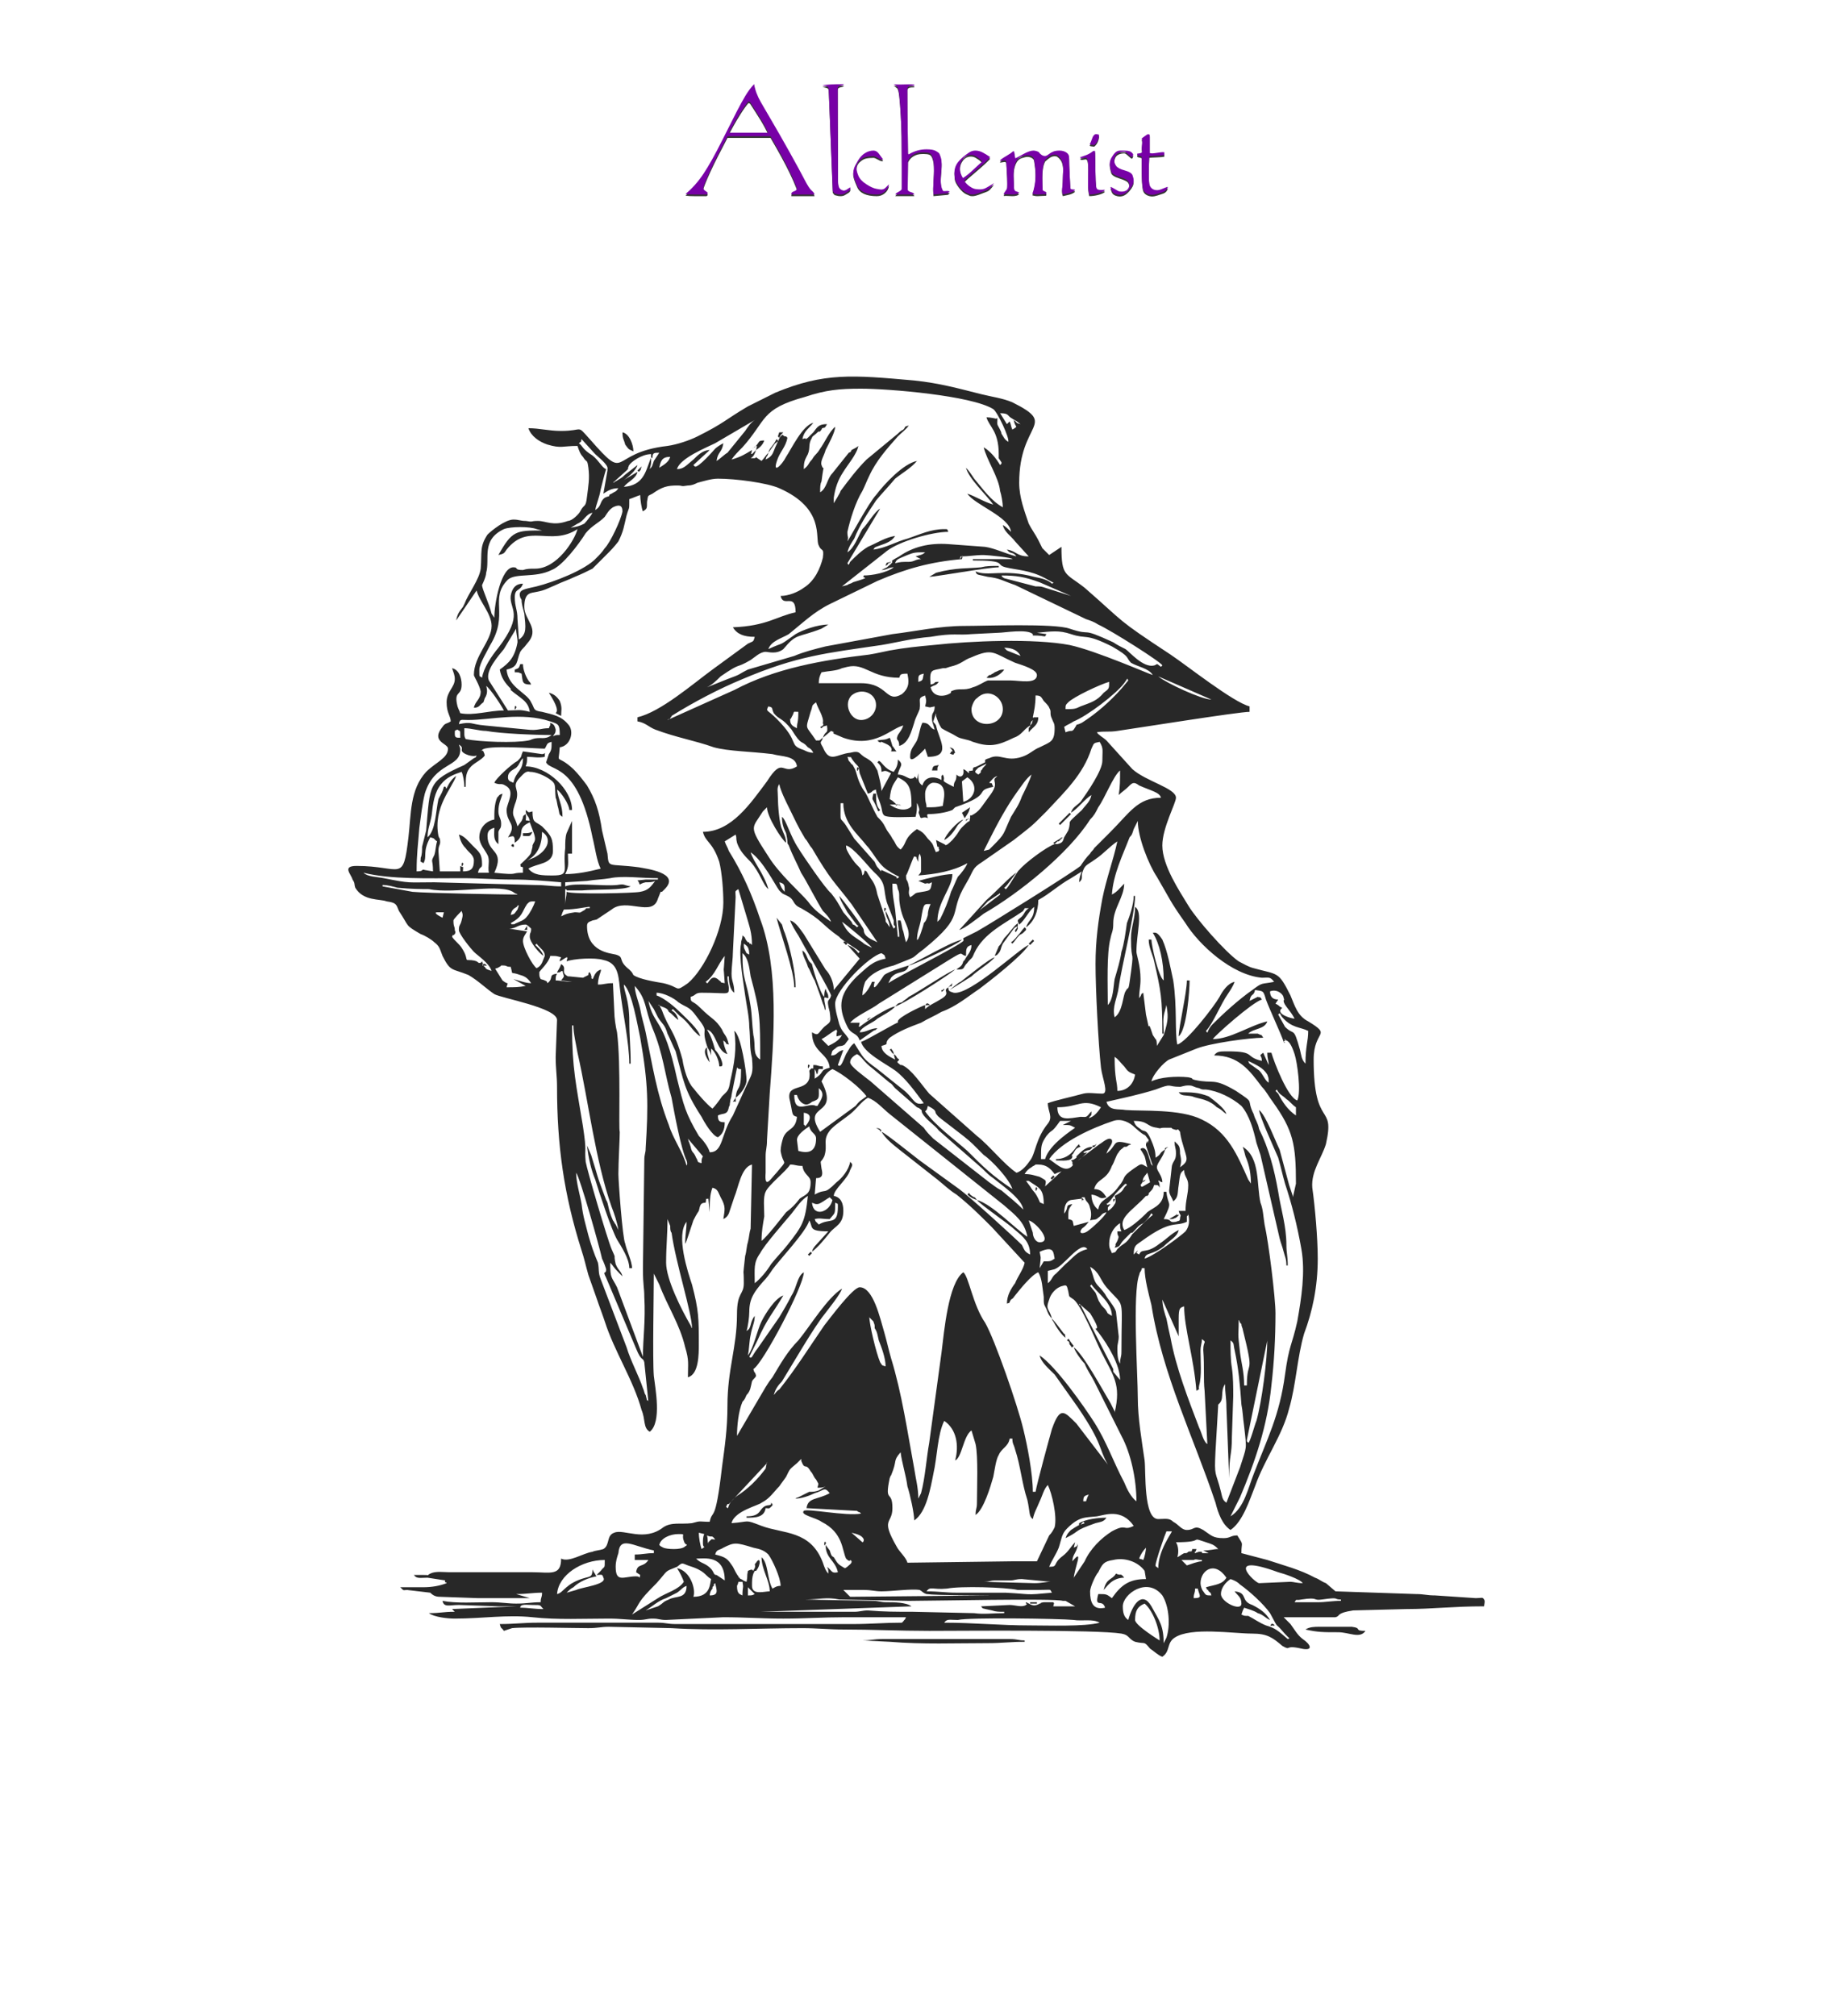<svg clip-rule="evenodd" fill-rule="evenodd" height="128.5mm" image-rendering="optimizeQuality" shape-rendering="geometricPrecision" text-rendering="geometricPrecision" viewBox="0 0 11684 12850" width="116.84mm" xmlns="http://www.w3.org/2000/svg"><g fill="#282828"><path d="m7782.71 10158.78c0-43.45 34.76-78.21 60.83-95.59 26.07 8.69 43.45 17.38 60.83 34.76 60.83 43.45 147.73 121.65 191.18 182.48 60.82 112.97 26.06 52.14 78.2 112.97s52.14 43.45 34.76 52.14c-60.83-52.14-78.21-69.52-139.03-86.9-43.45-17.38-78.21-43.45-112.97-60.83-26.07 0-26.07 0-43.45-8.69 8.69-26.07 8.69-26.07 17.38-43.45 26.07 8.69 60.83 17.38 86.9 34.76 34.76 8.69 52.14 34.76 78.21 43.45-26.07-43.45-60.83-69.52-112.97-95.59-78.21-26.07-26.07-78.2-112.97-86.89 17.38 26.07 43.45 34.75 43.45 78.2 0 52.14-130.35-8.69-130.35-60.82zm321.53 191.17c-17.38 17.38 8.69 8.69 8.69 8.69 26.06 8.69 0-17.38-8.69-8.69zm-868.98-26.07c0-60.83 17.38-86.9 60.83-104.28 52.14 43.45 95.59 156.42 95.59 234.63 0 0-156.42-95.59-156.42-130.35zm-1129.67 0c69.52-17.38 651.73-8.69 738.63 0 52.14 8.69 121.66-8.69 165.11 17.38-95.59 26.07-330.21 17.38-443.18 17.38-191.18 0-356.28-17.38-547.46-17.38 17.38-26.07 34.76-17.38 86.9-17.38zm-2076.85-34.76c60.83-86.9 26.07-69.52 156.42-199.86 78.2-86.9 43.45-69.52 130.34-104.28 34.76-26.07 26.07-26.07 69.52-8.69 112.97 34.76 104.28 60.83 147.73 86.9-8.69 26.07 0 112.96-112.97 112.96 17.38-43.44-17.38-165.1-104.28-182.48 17.38 26.07 34.76 60.83 43.45 86.9-34.76 52.14-112.96 69.52-165.1 104.27zm86.9-26.07c43.45-26.07 78.21-60.83 130.35-78.21l69.51-34.75c26.07-17.38 34.76-34.76 60.83-43.45 0 86.89-69.52 60.83-112.97 86.89-43.44 17.38-26.06 17.38-69.51 43.45zm-651.73-8.69c-60.83 0-95.59-8.69-147.73-8.69 0-26.07 43.45-17.38 78.21-17.38 60.83 0 43.45 0 69.52 26.07zm4788.05-43.45c17.38-26.07 0-8.69 43.45-17.38 112.97-17.38 69.52 8.69 130.35 0 121.65-17.38 69.51 0 121.65 0v8.69c-60.83 0-95.58 8.69-147.72 8.69s-95.59 0-147.73 0zm-2719.89 52.14c-34.76 0-52.14 8.69-86.9 8.69h-599.59l964.56-34.76c-34.76-26.07-112.97-26.07-156.41-26.07-43.45 0-52.14-8.69-86.9-8.69l-434.49-8.69c86.9 0 139.04-17.38 217.24 0l443.18 8.69c139.04 0 938.49-17.38 981.94 0h17.38l60.83 34.76h-139.04c8.69-43.45 8.69-8.69 0-26.07-17.37 0-43.44 0-60.82 0-52.14 8.69 8.69 0-26.07 8.69-43.45 26.07-60.83 0-86.9-8.69-8.69 17.38 17.38 0 0 17.38-26.07 17.38-69.52 0-104.28 0l-182.48 8.69c17.38 17.38-8.69 8.69 69.52 26.07 26.07 8.69 43.44 8.69 78.2 8.69v8.69c-78.2 0-130.34 8.69-191.17 0l-391.04-8.69c-112.97 0-182.48 0-286.76-8.69zm1034.08-43.45h43.45v-8.69h-43.45zm590.9 17.38c0-78.2 156.42-191.17 252.01-69.51 43.44 69.51 52.13 191.17 26.06 269.38l-17.38 34.76v8.69c0-121.66-26.06-147.73-78.2-243.32-60.83-104.27-121.66-8.69-147.73 86.9-26.07-17.38-34.76-43.45-34.76-86.9zm451.87-52.14c0-34.75 8.69-26.06 8.69-60.82h17.38c8.69 43.45 34.76 60.82-26.07 60.82zm-2841.55-69.51 43.45 43.45c-17.38 8.69-17.38 8.69-43.45 8.69zm-1216.56 43.45c8.68-121.66 156.41-217.25 304.14-217.25 0 60.83 0 34.76-26.07 69.52l-26.07 26.07c34.76 0 34.76-8.69 43.45 17.38 26.07 43.45-139.04 60.83-173.8 78.21l-60.83 17.38c17.38-17.38 26.07-26.07 43.45-34.76 34.76-34.76 95.59-60.83 147.73-69.52-8.69-8.69-8.69-17.38-17.38-26.07l-8.69-17.38c0-8.69 0-8.69 0-8.69 0 52.14-8.69 52.14-43.45 60.83-130.35 34.76-139.04 95.59-182.48 104.28zm973.25 8.69c0-17.38 8.69-34.76 17.38-43.45 0-17.38 0-8.69 8.69-17.38 0-17.38 0-8.69 8.69-17.38 8.69 43.45 26.07 78.21-34.76 78.21zm1512.01-43.45c86.9-17.38 373.66-8.69 451.87 8.69h121.66c104.27 0 78.21-8.69 95.59 17.38-182.49 17.38-121.66 8.69-295.46 0h-312.83c-69.52 0-112.96-8.69-191.17-8.69 26.07-34.76 34.76-8.69 130.34-17.38zm-660.42 8.69h130.35c52.14 0 69.52 8.69 112.97 8.69 69.51 0 191.17-17.38 243.31-8.69 17.38 8.69 17.38 17.38 43.45 26.07 60.83 8.69 364.97 8.69 425.8 8.69l-912.43 8.68zm-677.8-26.07s8.69-17.38 8.69-26.07h26.07c8.69 43.45 0 26.07 0 86.9-17.38-8.69-34.76-8.69-34.76-60.83zm1572.85-26.07c43.45 0 34.76-8.69 78.21-8.69h86.89c34.76 0 34.76-8.69 78.21-8.69l182.49 17.38c-34.76 0-52.14 8.69-104.28 8.69zm1381.67 8.69c0-78.21 86.9-147.73 165.1-34.76-26.07 43.45-69.51 43.45-130.34 60.83 17.38 43.45 0-8.69 17.38 26.07 17.38 17.38 8.69 0 17.38 26.07-34.76 0-34.76 0-52.14-26.07-8.69-8.69-17.38-34.76-17.38-52.14zm-703.87 52.14c0-26.07 34.76-104.28 52.14-121.66 26.07-52.14 34.76-69.52 95.58-78.21 69.52-17.38 156.42 8.69 199.87 69.52l8.69 52.14c-104.28 0-156.42 34.76-217.25 121.65-34.75-26.06-34.75-26.06-86.89-26.06-26.07 95.58 26.07 26.06 43.45 86.89-78.21 17.38-95.59-34.76-95.59-104.27zm1355.6-52.14c-34.76 0-60.83-8.69-78.21-8.69l-199.86 8.69c-26.07 0-234.63-199.87 121.65-69.52 34.76 8.69 139.04 43.45 156.42 69.52zm-695.18-147.73c17.38-8.69 17.38 0 52.14 0v8.69c-26.07 0-69.52 17.38-95.59 26.07l-34.76-34.76zm-3041.41 95.59c-26.07 0-8.69-26.07-60.83-60.83-26.07-17.38-43.45-17.38-69.52-43.45 52.14 0 182.48-26.07 182.48 139.04zm2928.44-208.56c208.56 0 60.83-43.44 217.25 8.69 26.07 8.69 34.76 17.38 52.14 34.76-34.76 0-43.45 8.69-95.59 8.69l34.76 17.38h43.45-86.9s8.69-8.69-8.69-8.69-8.69 0-34.76 8.69c-8.69-17.38 0 8.69 8.69-26.07h-26.07c-8.69 26.07 0 8.69-26.07 17.38-8.69 8.69-8.69 8.69-26.07 8.69-17.38 8.69-26.07 17.38-43.45 26.07 8.69-26.07 8.69-69.52-8.69-95.59zm-2728.58 182.49c-8.69 43.45 0 26.07-8.69 69.52-26.07-8.69-17.38-8.69-34.76-17.38-8.69 0-8.69-8.69-8.69-8.69-8.69 0 0 8.69-8.69-8.69-8.69-8.69-26.07-43.45-34.76-60.83-34.76-52.14-43.45-60.83-112.96-78.21 8.69-34.76 26.07-26.07 52.13-43.45 69.52-34.76 78.21-34.76 191.18 0 43.45 8.69 69.52 17.38 95.59 43.45 26.07 34.76 78.2 147.73 78.2 199.87-26.06 0-34.75 8.69-52.13 17.38-34.76-60.83-26.07-165.11-69.52-199.87 0 78.21 52.14 147.73 52.14 217.25-34.76 0-112.97 26.07-112.97-34.76 0-34.76 0-52.14 8.69-78.21 8.69-17.38 0 0 8.69-17.38h8.69c34.76-43.45 26.07-95.59 0-52.14-17.38 17.38 0 8.69-8.69 34.76-26.07 43.45 8.69-8.69-43.45 17.38zm-686.49 26.07c-8.69 34.76 8.69 8.69-26.07 8.69-78.21 0-130.35 43.45-130.35-60.83 0-34.76 8.69-60.83 17.38-86.9 8.69-112.96 95.59-43.45 225.94-17.38v17.38c-52.14 0-69.52 8.69-121.66 8.69v34.76h86.9c-34.76 52.14-69.52 17.38-78.21 78.21zm3180.45-104.28c8.69-26.07 26.07-52.14 43.45-69.52 0 17.38-8.69 60.83-17.38 78.21-17.38-8.69 0 0-26.07-8.69zm-2737.27-112.96c-8.69 8.68 0 0-8.69 8.68v8.69c0-8.69 0 0 0 0-8.69-17.37 0-17.37-8.69-52.13 34.76 17.38 26.07-8.69 52.14 26.07-26.07 0-17.38-8.69-34.76 8.69zm-52.14 52.13c-8.69-26.07-17.38-69.51-17.38-104.27l34.76 8.69c-8.69 17.38-8.69 34.76-8.69 60.82 0 34.76 26.07 8.69-8.69 34.76zm-269.38-26.07c8.69-43.44 69.51-69.51 121.65-69.51s17.38 0 34.76 43.45c8.69 34.75 34.76 17.37 8.69 34.75-26.07 26.07-121.65 17.38-139.03 8.69s-17.38-8.69-26.07-17.38zm1303.46-34.75c0 17.37-8.69 17.37-8.69 17.37l-69.52-60.82c34.76 8.69 69.52 17.38 78.21 43.45zm1859.61 165.1c0-26.07 60.82-199.86 69.51-217.24h34.76c0 8.69-86.89 121.65-86.89 234.62-8.69-8.69-17.38-8.69-17.38-17.38zm-677.8 8.69c17.38-43.45 43.44-78.21 60.82-121.66 17.38-52.13 17.38-86.89 52.14-121.65 78.21-78.21 112.97-69.52 191.18-78.21 52.14-8.69 156.41-52.14 234.62 60.83-69.52 34.76-43.45-17.38-139.04 34.76-69.51 43.45-139.03 112.96-173.79 191.17l-69.52 104.28v8.69c0-60.83 69.52-208.56-8.69-112.97 0-43.45 26.07-52.14 34.76-104.28-17.38-8.69 8.69-8.69-8.69 8.69-17.38 8.69 0 0-17.38 8.69l8.69-34.76c-26.07 26.07-43.45 60.83-78.21 86.9-69.51 52.14-26.07 69.52-86.89 69.52zm-2050.79-399.73h8.69l243.32-260.69v-8.69l-8.69 43.45c-52.14 69.52-112.97 130.34-182.49 173.79-78.21 60.83-43.45 95.59-69.52 69.52zm2268.03-17.38c0-34.76 8.69-34.76 34.76-43.45-8.69 17.38-8.69 17.38-17.38 43.45zm-2241.96 139.04c17.38-78.21 173.8-112.97 191.18-130.35 52.14-26.07 78.21-69.52 112.96-104.27 17.38-26.07 26.07-34.76 43.45-60.83 26.07-52.14 17.38-43.45 69.52-86.9l26.07-26.07c8.69 17.38 0 0 0 8.69 26.07 69.52 26.07 8.69 60.83 69.52 17.38 17.38 17.38 34.76 34.76 52.14 17.38 34.76 17.38 17.38 8.69 52.13 26.07 0 34.76 0 52.14-8.68l-43.45 26.06c-26.07 8.69-34.76 8.69-60.83 8.69l-69.52 34.76c-26.07 8.69-8.69 0-17.38 8.69 34.76 0 86.9-17.38 121.66-34.76 60.83-17.38 60.83-43.44 95.59 0-78.21 43.45-139.04 26.07-147.73 95.59l321.52 17.38s8.69 8.69 17.38 8.69l8.69 8.69c-95.59 17.38-347.59-34.76-364.97-17.38-26.07 26.07 78.21 43.45 112.97 69.52 139.03 69.52 130.34 182.48 156.41 234.62 26.07 26.07 26.07 8.69 26.07 8.69s26.07 8.69-8.69 34.76c0 0-17.38 17.38-26.07 17.38-43.45-26.07-43.45-26.07-69.52-69.52-17.37-8.69-17.37-17.38-26.06-43.45l-26.07-34.76c0 86.9 60.82 95.59 78.2 173.8-43.44 8.69-34.75-8.69-69.51-34.76 8.69 17.38 8.69 17.38 8.69 43.45-17.38-17.38-26.07-43.45-34.76-69.52-78.21-208.55-252.01-182.48-391.04-234.62-112.97-43.45-69.52-26.07-191.18-17.38zm599.6 130.34c8.69 0-8.69-26.06-8.69 0 0 26.07 8.69 0 8.69 0zm-60.83-2328.85c43.45 0 43.45-26.07 34.76-60.83-8.69-69.52-8.69-26.07 17.38-78.21 26.07-78.2-17.38-104.27 43.45-173.79 34.75-34.76 78.2-60.83 121.65-95.59s69.52-78.21 112.97-104.27c52.14 17.38 95.59 69.51 139.03 104.27l729.94 582.22c69.52 60.82 130.35 104.27 147.73 199.86-78.21-52.14-225.93-208.55-321.52-234.62 17.38 26.07 208.55 156.41 243.31 191.17 52.14 43.45 95.59 78.21 95.59 156.42-34.76-17.38-34.76-26.07-52.14-60.83-52.14-52.14-338.9-312.83-399.73-356.28l-252-182.49c-34.76-26.07-217.24-173.79-243.31-182.48 26.07 43.45 69.51 78.21 112.96 112.97l243.32 191.17c43.44 34.76 78.2 69.52 121.65 95.59 86.9 69.52 147.73 130.34 225.94 208.55l208.55 225.94c-8.69 43.44-43.45 86.89-60.83 130.34-26.07 34.76-52.14 78.21-52.14 130.35 26.07-8.69 8.69 0 26.07-26.07 17.38-8.69 17.38-17.38 26.07-26.07 34.76-43.45 104.28-130.35 147.73-147.73 26.07 43.45 26.07 104.28 34.76 156.42 0 52.14 0 43.45 17.38 78.21 8.69 26.07 17.38 43.45 34.76 60.83-17.38-69.52-43.45-52.14-17.38-121.66 8.69-34.76 43.44-78.21 86.89-86.9 26.07-8.69 26.07 0 34.76 34.76 8.69 43.45 0 26.07 34.76 52.14 52.14 43.45 139.04 260.69 173.8 330.21 78.2 156.42 130.34 208.55 86.89 391.04v-8.69l-26.07-52.14c-52.13-86.9-173.79-312.83-234.62-356.28 8.69 26.07 43.45 78.21 69.52 104.28 17.38 43.45 43.45 78.21 60.83 112.96l173.79 347.59c60.83 112.97 95.59 278.08 95.59 417.11-34.76-26.07-60.83-78.21-78.21-121.65-69.52-130.35-112.96-260.7-191.17-382.35-60.83-95.59-243.32-356.28-347.59-425.8 8.69 43.45 60.83 86.9 95.58 121.66l147.73 208.55c165.11 243.31 130.35 260.69 191.18 364.97l-199.87-260.69c-78.21-78.21-104.28-112.97-156.41 34.76-17.38 60.82-95.59 347.59-104.28 399.72h-17.38c0-112.96-34.76-295.45-60.83-399.72-34.76-147.73-182.48-573.53-243.31-677.81-78.21-112.96-104.28-295.45-139.04-321.52-95.59 69.52-121.66 373.66-139.03 512.7l-78.21 573.52c-17.38 95.59-26.07 225.94-52.14 321.52l-17.38 34.76c0-69.52-17.38-130.34-26.07-191.17-43.45-234.63-78.21-477.94-147.73-703.87-17.38-60.83-26.06-104.28-43.44-165.11-26.07-86.89-69.52-286.76-156.42-286.76-43.45 0-191.17 199.87-225.93 243.31-95.59 139.04-182.49 278.08-286.77 408.42-17.37 8.69-26.06 26.07-34.75 34.76 8.69-34.76 26.06-60.83 52.13-86.9 69.52-112.96 199.87-338.9 269.39-425.79 26.07-34.76 104.27-130.35 112.96-165.11-95.58 60.83-199.86 234.62-278.07 330.21-69.52 69.52-112.97 147.73-165.1 234.62-34.76 43.45-52.14 78.21-78.21 121.66l-147.73 252c0-60.82 8.69-156.41 34.76-217.24 17.38-17.38 17.38-26.07 26.07-43.45 26.07-26.07 26.07-52.14 34.76-86.9 8.69-17.38 17.38-17.38 26.07-34.75-8.69-34.76-8.69-8.69-17.38-43.45 60.83-34.76 321.52-530.08 321.52-616.98-43.45 26.07-43.45 95.59-78.21 147.73-26.07 52.14-52.14 95.59-78.21 139.04l-139.03 199.86c-34.76 43.45-34.76 69.52-52.14 52.14l26.07-52.14 26.07-52.14c60.83-139.03 104.28-182.48 165.1-286.76-52.13 17.38-112.96 112.97-139.03 165.1-26.07 52.14-52.14 173.8-86.9 217.25 8.69-43.45 8.69-95.59 17.38-130.35 8.69-52.14 26.07-78.21 26.07-121.65-34.76 43.44-17.38 78.2-52.14 95.58 8.69-26.07 17.38-86.89 17.38-121.65 0-86.9 34.76-130.35 86.9-191.18 26.07-26.07 43.45-52.14 60.83-78.21 43.44-60.82 217.24-243.31 234.62-312.83 26.07 43.45-8.69 69.52 121.66 69.52l-86.9 95.59c-17.38 26.07-8.69 8.69-17.38 34.76 43.45-34.76 78.21-78.21 112.97-121.66 34.75-43.45 86.89-52.14 86.89-139.03 0-52.14-17.38-86.9-60.83-95.59 0-43.45 86.9-104.28 104.28-165.11 17.38-34.76 17.38-34.76 0-52.14-8.69 52.14-52.14 104.28-86.9 130.35-86.89 86.9-60.82 34.76-139.03 78.21zm1416.43 1120.98c26.07 26.07-26.07-26.07 0 0zm182.48-86.9c26.07 17.38 8.69 0 17.38 26.07 17.38 17.38 8.69 26.07 26.07 8.69-43.45-52.14-26.07-52.14-43.45-34.76zm-95.58-139.03s0 8.69 8.68 17.37c17.38 34.76 52.14 86.9 78.21 104.28-8.69-43.45 0-8.69-17.38-34.76-26.07-34.76-52.14-69.52-69.51-86.89zm-1094.91-1199.19v8.69l8.69-8.69c-17.38-17.38-8.69-8.69-34.76-17.38zm573.52 408.42c-8.69-8.69 0-17.38-17.38 0 17.38 17.38 34.76 26.07 60.83 34.76-26.07-34.76 0 0-43.45-34.76zm-1025.39 391.04 17.38-17.38-8.69-8.69-17.38 17.38zm669.11 1685.81c78.21-52.14 104.28-208.56 121.66-295.45 26.07-112.97 26.07-252.01 69.51-338.9 78.21 52.14 95.59 156.41 69.52 252 43.45-17.38 52.14-156.42 104.28-191.17l26.07 86.89c17.38 78.21 8.69 286.76 8.69 373.66 0 43.45-8.69 34.76-8.69 78.21 52.14-34.76 95.59-182.48 112.97-243.31 8.69-43.45 17.38-112.97 34.75-139.04 17.38-43.45 60.83-52.14 69.52-104.28h17.38c0 34.76 8.69 34.76 17.38 69.52 34.76 104.28 43.45 217.25 78.21 321.52 17.38 78.21 8.69 104.28 34.76 121.66 8.69-43.45 26.07-69.52 43.45-112.97 17.38-34.76 26.07-78.21 52.14-104.27 26.07 52.13 60.82 199.86 43.44 269.38-8.69 17.38-17.37 34.76-34.75 52.14l-78.21 165.1c-52.14 0-121.66 0-165.11 0l-660.42 8.69c-8.69-34.76-52.14-69.52-69.52-104.28-104.27-182.48-26.07-139.03-26.07-243.31 0-121.66-52.13-26.07-17.38-191.17 8.69-17.38 0-8.69 8.69-17.38 43.45-104.28 8.69-86.9 60.83-147.73 8.69 69.52 34.76 147.73 43.45 217.25 17.38 52.13 43.45 173.79 43.45 217.24zm2120.3-504.01v-8.69l130.35-634.35c0-8.69 0-8.69 0-8.69 0 130.35-34.76 399.73-69.52 521.39-8.69 17.38-43.45 147.72-52.14 139.03zm-130.35 391.04c-26.07-17.38-26.07-34.76-34.76-69.52-34.75-139.03-43.44-86.89-34.75-260.69l17.38-295.45c43.44-34.76 8.68-78.21 43.44-130.35 0 60.83 8.69 86.9 8.69 147.73l17.38 451.87c0-156.42 17.38-139.04 17.38-260.7l8.69-260.69c0-60.83 0-121.66-8.69-182.48-8.69-52.14-8.69-112.97-8.69-173.8 26.07 17.38 17.38 26.07 26.07 60.83 26.07 121.66 34.76 225.93 43.45 347.59 8.69 43.45 8.69 78.21 17.38 139.04 17.38 156.41 17.38 121.65-26.07 260.69zm86.9-1147.05s8.69 8.69 8.69 8.69c0 17.38 8.69 26.07 8.69 34.76 78.21 312.83 26.07 173.8 26.07 356.28h-17.38c0-86.89-17.38-139.03-26.07-208.55-17.38-147.73-8.69-95.59-8.69-208.55 8.69 8.68 0 0 8.69 17.37zm-2302.78 112.97c17.38 43.45 43.45 112.97 43.45 165.11-26.07-8.69-17.38 0-34.76-26.07-26.07-60.83-69.52-243.32-69.52-295.45v8.69l26.07 26.06c8.69 26.07 8.69 17.38 8.69 43.45 17.38 26.07 17.38 43.45 26.07 78.21zm1277.39-225.93c0-8.69 0-8.69 0-8.69l69.52 60.83c95.59 156.41 0 60.82 52.14 121.65 60.83 78.21 139.03 208.56 139.03 304.14l-43.45-52.13s0-8.69 0-17.38l-208.55-408.42zm790.77 286.76c8.69 112.97 0 182.48 8.69 260.69l17.38 338.9c-26.07-17.38-34.76-69.52-52.14-104.27-69.52-182.49-147.73-382.35-182.49-573.53-8.69-34.76-17.38-78.21-26.07-121.65-8.69-26.07-26.06-78.21-26.06-121.66l104.27 234.62c0-34.76 0-78.21 0-112.96 0-69.52 8.69-69.52 34.76-78.21 0 139.03 60.83 321.52 78.21 538.76 34.76-26.07 8.69 8.69 17.38-34.76 17.38-60.82 8.69-156.41 8.69-217.24 0-43.45 8.69-43.45 8.69-78.21 34.76 26.07 8.69 8.69 8.69 69.52zm-660.42-304.14c-8.69-8.69-17.38-43.45-26.07-60.83l-34.76-43.45 8.69-8.69c34.76 52.14 130.34 112.97 130.34 199.87-43.44-26.07-17.38-8.69-43.44-43.45-17.38-17.38-26.07-26.07-34.76-43.45zm112.96 295.45c0-34.76 8.69-43.45 8.69-78.21l-17.38-156.41c-8.69-34.76-52.13-78.21-69.51-112.97-43.45-60.83-60.83-52.14-78.21-121.66l-17.38-52.14c60.83 34.76 60.83 78.21 104.28 130.35 121.65 139.04 95.58 43.45 95.58 408.42 0 43.45-8.69 34.76-8.69 78.21-17.38-26.07-17.38-69.52-17.38-95.59zm-2876.3-547.45c0-104.28 8.69-173.8 8.69-278.08l17.37 43.45c0 17.38 0 34.76 8.69 43.45 26.07 191.18 130.35 512.7 130.35 608.28-8.69-8.69 0 0-8.69-17.38-60.83-104.27-156.41-295.45-156.41-399.72zm2476.57-26.07c-26.06 17.38-26.06 17.38-69.51 17.38l-26.07 43.44c8.69-86.89 8.69-52.13 0-104.27 95.58-43.45 86.89 8.69 95.58 43.45zm842.91-269.39s8.69-8.69 8.69-8.69v-8.69c8.69 43.45 8.69 78.21-17.38 112.97-26.07 26.07-199.86 156.42-260.69 173.8 8.69-43.45 43.45-17.38 121.65-78.21 43.45-43.45 86.9-60.83 95.59-104.28-52.14 26.07-69.52 52.14-121.65 86.9-86.9 69.52-112.97 26.07-130.35 69.52-26.07-17.38-17.38 0-8.69-26.07l-26.07 26.07c0-60.83 17.38-60.83 52.14-86.9 191.17-139.04 208.55-86.9 286.76-121.66zm-851.6 338.9c60.83-8.69 173.8-191.17 217.25-130.34-69.52 17.38-86.9 52.14-139.04 95.59l-60.83 60.82c-26.06 17.38-26.06 43.45-52.13 60.83v-78.21zm391.04-139.03c43.45-8.69 26.07-17.38 60.83-52.14l43.45-43.45h8.69l8.69-8.69c26.07-26.07 26.07-34.76 60.83-52.14 60.83-52.14 43.45-78.2 60.83-52.14-26.07 17.38-104.28 95.59-130.35 121.66-43.45 69.52-52.14 52.14-95.59 95.59-17.38 26.07-8.69 17.38-34.76 26.07-8.69-26.07-17.38-26.07-17.38-60.83 0-52.14 26.07-104.28 69.52-130.35 0 26.07 0 34.76 8.69 52.14h-26.07c0 43.45 17.38 17.38 0 60.83-26.07 43.45 0 8.69-17.38 43.45zm-3667.07-1755.33c0-8.69 60.83-60.83 69.52-104.28 43.45 0 34.76 0 69.51 8.69l-8.69 17.38v8.69c17.38-8.69 26.07-17.38 43.45-26.07 8.69 8.69 8.69-17.38 0 26.07 43.45-17.38 182.49-26.07 234.63-8.69 86.89 17.38 95.58 86.9 104.27 173.8 17.38 156.41 60.83 356.28 60.83 486.62h8.69c0-104.28-8.69-173.79-8.69-269.38 0-139.04-34.76-191.18-34.76-234.62 52.14 43.44 86.9 260.69 104.28 338.9 52.14 295.45 52.14 425.79 34.76 703.87 0 34.76-8.69 34.76-8.69 78.2l-8.69 686.49c0 112.97 8.69 121.66 8.69 182.49 8.69 156.41-8.69 260.69-8.69 382.35l-165.11-443.18c-34.75-69.52-43.44-52.14-43.44-156.41 26.06 26.06 8.69 17.38 60.82 69.51 8.69 8.69 8.69 8.69 17.38 17.38-8.69-34.76-26.07-34.76-43.45-78.2-17.38-78.21 8.69-17.38-26.06-95.59-26.07-60.83-156.42-504.01-165.11-556.15-8.69-95.58 8.69-52.13-17.38-225.93-43.45-269.38-69.52-364.97-69.52-643.04h8.69c0 52.14 17.38 121.66 26.07 173.79 69.52 304.15 112.97 686.49 217.25 981.95 17.37 43.44 34.75 95.58 43.44 147.72l-17.38-34.76c-8.69-8.69-8.69-17.38-17.38-26.07-34.75-78.2-26.06-104.27-43.44-130.34-69.52-182.49-43.45-121.66-95.59-286.76l-26.07-60.83c8.69 78.2 26.07 156.41 52.14 217.24 26.07 86.9 104.28 321.52 139.03 382.35 26.07 43.45 78.21 121.66 78.21 182.48h17.38c0-43.44-34.76-112.96-43.45-156.41-17.38-34.76-43.45-399.73-43.45-443.18 0-78.21 8.69-225.93 8.69-269.38-8.69-8.69 8.69-425.8-17.38-634.35-8.69-34.76-17.38-95.59-17.38-130.35l-8.69-182.48c-52.13 0-52.13 8.69-95.58 8.69 0-69.52 43.45-112.97 0-86.9-34.76 26.07-26.07 69.52-43.45 43.45 8.69-8.69 0 0 0-17.38l-8.69-17.38c-8.69 0-8.69 8.69-8.69 17.38l-34.76 17.38-86.9-8.69h-8.69c-52.14-26.07 0-52.14-43.45-78.21-8.69 26.07-17.38 34.76-26.06 52.14 17.37 8.69-8.69 0 17.37 0 0 0 8.69-8.69 17.38-8.69 8.69 43.45 17.38 26.07-8.69 60.83l69.52 8.69c-52.14 0-69.52-8.69-104.27-8.69 0-26.07 0-26.07 8.69-43.45-60.83 8.69-17.38 26.07-60.83 60.83-8.69-17.38 0-8.69-17.38-17.38s0 0-26.07-8.69c-8.69-17.38-8.69-17.38-8.69-43.45zm3189.14 1720.57c-26.07 0-43.45-34.76-43.45-60.83-8.69-26.07-17.38-52.14-26.07-78.21 43.45 8.69 156.41 139.04 69.52 139.04zm156.41-182.49c0-43.44 8.69-78.2 43.45-86.89l69.52-8.69c0-8.69-8.69-8.69 17.38-8.69 8.69 34.76 26.07 26.07 34.76 69.52 8.69 26.06 8.69 52.13 0 78.2 26.07-8.69 34.76 0 52.14-17.38 26.07-17.38 17.38-26.07 52.14-34.76-8.69 26.07-95.59 104.28-121.66 121.66s-60.83 17.38-34.76-17.38c8.69-8.69 17.38-8.69 43.45-43.45l-95.59 26.07c-8.69-34.76 0-34.76-34.76-43.45 0-60.82 0-60.82 26.07-95.58-52.14 8.69-17.38 17.38-52.14 60.82zm121.66-86.89c8.69 0-17.38-26.07-8.69 0 0 17.38-8.69 0 8.69 0zm-1616.29 121.65c34.75-43.45 34.75-26.07 34.75-104.27 17.38 8.69 17.38 0 17.38 26.07 0 121.65-52.13 69.51-121.65 112.96l-17.38-17.38c-8.69-8.69 0 0-8.69-17.38 34.76-8.69 43.45 0 95.59 0zm1764.02-95.58c26.06-17.38 26.06-26.07 60.82-69.52 60.83-60.83 60.83-69.52 69.52-52.14-34.76 26.07-8.69 34.76-78.21 69.52 8.69 26.07 8.69 43.45 0 52.14-8.69 17.38-26.07 34.76-43.44 43.45 0-34.76 0-17.38 17.37-43.45-43.44 8.69-8.69 8.69-26.06 0zm52.13-26.07c8.69 0-8.69-17.38-8.69 0 0 26.07 8.69 0 8.69 0zm-1894.36 26.07c17.38 0 60.83-34.76 78.21-43.45l17.38 17.38c-17.38 78.2-121.66 112.96-130.35 17.38 26.07 8.69 17.38 8.69 34.76 8.69zm-399.73 504c0-95.59-8.69-130.34 34.76-191.17 26.07-52.14 156.41-199.87 199.86-252.01 34.76-43.44 60.83-86.89 104.28-112.96-17.38 165.1-34.76 191.17-130.35 312.83-34.76 43.45-69.51 78.21-104.27 121.66-26.07 43.44-69.52 95.58-104.28 121.65zm43.45-269.38c0-60.83 8.69-104.28 17.38-156.42 0-52.13-8.69-121.65 8.69-156.41 17.38-43.45 130.34-130.35 156.41-173.8 34.76 0 34.76 8.69 78.21 8.69 8.69 60.83 52.14 60.83 52.14 104.28 0 78.21-34.76 78.21-69.52 104.28-26.07 34.76-52.14 60.83-86.9 86.89-34.76 43.45-121.65 156.42-156.41 182.49zm2415.75-356.28c34.76-43.45-8.69-17.38 43.45-78.21l17.38 60.83c-60.83 34.76-52.14 34.76-60.83 17.38zm17.38-26.07c-8.69 17.38 8.69 0 8.69 0 17.38-17.38-8.69 0-8.69 0zm-669.11 112.97c-26.07-52.14-26.07-34.76-52.14-78.21l-26.07-34.76h17.38c60.83 43.45 95.59 43.45 95.59 147.73-34.76-17.38-17.38 0-34.76-34.76zm-8.69-60.83c8.69 0-8.69-26.07-8.69 0s8.69 0 8.69 0zm95.59-60.83 17.37-17.38-8.69-8.69-17.37 17.38zm-173.8-34.76c8.69-17.38 26.07-34.76 43.45-43.45 8.69-8.69 17.38-8.69 26.07-17.38h8.69 8.69c52.14 0 78.21 26.07 104.27 60.83 17.38-8.69 17.38-8.69 43.45-17.38l-104.27 95.59c8.69-43.45 8.69-34.76-34.76-60.83-34.76-8.69-52.14-17.38-95.59-17.38zm-2476.58 1112.29c34.76 86.9 43.45 52.14 52.14 86.9l26.07 252s0 0 0-8.69h-8.69l-8.69-34.76c-8.69-8.69-8.69-26.07-17.38-43.45-26.07-78.2-78.21-173.79-104.28-260.69l-165.1-434.49c-17.38-43.45-8.69-60.83-17.38-104.27-26.07-60.83-43.45-112.97-60.83-173.8-17.38-69.52-34.76-121.66-43.45-199.86-8.69-52.14-34.76-139.04-34.76-199.87 26.07 34.76 147.73 469.25 165.11 547.46 8.69 17.38 26.07 60.82 26.07 69.51 0 34.76-26.07 0 0 52.14zm2633-1207.88c78.2-112.96 278.07-199.86 408.41-243.31 52.14-17.38 104.28 8.69 139.04 43.45 86.9 78.21 43.45 17.38 86.9 78.21-17.38 52.14 0-26.07-17.38 26.07v8.69l43.45 130.34c-17.38-17.38-8.69-8.69-17.38-34.76-8.69-17.38-17.38-86.89-52.14-78.2-17.38 8.69-8.69 0 17.38 52.13 8.69 26.07 8.69 43.45 17.38 69.52-43.45-26.07-34.76-26.07-86.9 8.69-86.9 60.83-43.45 52.14-95.59 112.97-60.83 86.9-121.65 78.21-130.34 147.73-26.07-17.38-43.45-52.14-43.45-95.59 60.83 8.69 43.45 34.76 95.59 17.38-17.38-26.07-34.76-52.14-78.21-52.14 17.38-69.52 78.21-52.14 112.96-147.73 17.38-26.07 26.07-69.51 43.45-86.89 8.69-17.38 17.38-17.38 34.76-34.76 17.38 0 17.38 0 26.07-8.69 17.38-8.69 8.69 0 17.38-8.69-130.35-34.76-78.21 0-156.41 60.83 8.69-34.76 43.44-60.83 34.75-86.9-17.38-26.07-60.82 17.38-78.2 26.07l-139.04 104.27c17.38-8.69 52.14-43.44 60.83-52.13-43.45 8.69-8.69 8.69-26.07 0 43.45-26.07 34.76 0 60.83-34.76-43.45 0-69.52 26.07-95.59 52.14l-8.69 8.68v8.69c-26.07 17.38-8.69 8.69-34.76 17.38l8.69 8.69v8.69c0 17.38 8.69 0 0 17.38-43.45 43.45-86.9 0-147.72-43.45zm278.07-86.89c-8.69 8.69 8.69 17.38 17.38 0 17.38-26.07 0 0-8.69 0zm-2589.55 130.34c-17.38-78.2-86.9-173.79-112.97-260.69-78.2-199.86-104.27-382.35-147.72-590.9-8.69-43.45-26.07-95.59-34.76-147.73-8.69-43.45-34.76-104.28-34.76-147.72 78.21 86.89 60.83 139.03 112.97 269.38 69.52 165.1 78.21 295.45 121.65 443.18 17.38 95.58 60.83 330.21 95.59 399.72 8.69 26.07 0 34.76 0 26.07zm17.38-147.72c-8.69-17.38 0 0-8.69-26.07l95.59 112.96c-8.69 17.38-8.69 17.38-8.69 43.45-34.76-8.69-17.38-8.69-34.76-34.76-17.38-43.44-26.07-26.06-34.76-69.51zm686.49-17.38c0-34.76 52.14-69.52 78.21-86.9 8.69 43.45 43.45 43.45 43.45 78.21 0 86.9-52.14 95.59-112.97 78.21zm2285.41 112.96c0-43.44-8.69-60.82-17.38-86.89-43.45-112.97-52.14-69.52-78.21-95.59-26.07-17.38-34.76-26.07-43.45-52.14 95.59 0 78.21 34.76 147.73 43.45 34.76 8.69 8.69 0 52.13 0 69.52 0 26.07 0 52.14 8.69 43.45 17.38 17.38-17.38 43.45 17.38 0 8.69 8.69 52.14 17.38 78.21 26.07 95.58 43.45 104.27-17.38 147.72 8.69-34.76 8.69-43.45 0-86.89 0-52.14-8.69-52.14-34.76-78.21 0 43.45 8.69 34.76 8.69 78.21 0 43.44-17.38 43.44-26.07 78.2l-17.38 156.42c0 26.07 17.38 43.45 26.07 69.52 34.76-26.07 26.07-52.14 34.76-104.28 8.69-69.52 8.69-78.21 34.76-95.59 0 43.45 26.07 52.14 26.07 95.59 0 60.83-17.38 95.59-17.38 165.11h-43.45c8.69 34.75 17.38 17.37 8.69 43.44 0 26.07-8.69 17.38-26.07 26.07-52.14 8.69-17.38-17.38-78.21-17.38 60.83-121.65 26.07-78.2 17.38-173.79h-17.38c0 95.59-86.89 104.28-112.96 139.03-34.76 34.76-104.28 95.59-139.04 104.28-43.45-78.21 52.14-121.65 139.04-217.24h8.69l8.69-8.69c0-8.69 0-8.69 0-8.69 26.07-26.07 26.07-26.07 34.76-52.14 26.07 0 26.07 0 34.76 17.38 0-26.07 0-26.07-8.69-43.45 17.38-8.69-8.69 0 26.07 8.69 0-43.45-34.76-69.52-34.76-95.59s43.44-69.52 52.13-112.96c-43.44 26.07-17.37 26.07-60.82 52.13zm60.82-60.82c-8.69 26.07 8.69 0 8.69 0 26.07-17.38-8.69 0-8.69 0zm78.21 425.79c-17.38-8.69 8.69-8.69-8.69 0l-43.45 26.07c34.76 0 17.38 0 43.45-8.69 34.76-26.07 8.69-17.38 8.69-17.38zm-868.97-356.28c0-86.89 0-95.58 34.76-147.72 43.44-52.14 26.07-8.69 86.89-95.59h69.52l-52.14 26.07c52.14 0 43.45 0 78.21 17.38-8.69 8.69-165.1 104.28-191.17 199.86zm-1512.02-295.45c69.52 8.69 26.07 69.52 8.69 86.9-8.69-26.07-8.69 8.69-8.69-26.07zm1329.53 486.63c-130.34-86.9-182.48-139.04-286.76-243.31-78.21-69.52-208.55-165.11-269.38-252.01 17.38-17.38 8.69-8.69 17.38-34.76 69.52 34.76 34.76 34.76 60.83 60.83 0 8.69 173.79 130.35 225.93 182.49l69.52 69.52c52.14 34.75 165.1 156.41 182.48 217.24zm-1034.08-808.15c0-26.07 26.07-43.45 43.45-52.14 34.76 17.38 34.76 43.45 104.28 95.59l104.27 86.9c17.38 8.69 17.38 17.38 34.76 34.76l139.04 121.65c17.38 8.69 8.69 0 17.38 8.69 26.07 17.38 0 8.69 26.07 43.45 34.76 43.45 69.52 60.83 95.59 95.59l278.07 243.31c26.07 26.07 43.45 43.45 69.52 60.83 52.13 43.45 182.48 130.35 191.17 199.87-43.45-43.45-86.9-78.21-139.04-121.66-34.75-17.38-52.13-34.76-78.2-52.14l-356.28-278.07c-26.07-26.07-43.45-43.45-60.83-69.52l-338.9-295.45c-43.45-34.76-130.35-95.59-130.35-121.66zm1320.84 286.76c139.04 0 156.42-60.82 278.08 0-17.38 26.07-43.45 60.83-78.21 69.52 17.38-26.07 17.38-8.69 17.38-43.45l-8.69 8.69c-26.07 34.76-26.07 26.07-60.83 26.07-69.52 8.69-147.73 34.76-147.73-60.83zm-1598.91-17.38c8.69 0 26.07-8.69 34.76-17.38 52.14-17.37 43.45-26.06 43.45-86.89 43.45 34.76 17.38 69.52-8.69 112.96h-8.69c-52.14-26.07-139.04 60.83-139.04-69.51h17.38c8.69 34.76 34.76 60.82 60.83 60.82zm3119.62 69.52c-52.14-34.76-86.9-86.9-112.97-139.03l-17.38-17.38 8.69-8.69c17.38 34.76 34.76 34.76 60.83 60.83 26.07 17.37 34.76 34.75 60.83 52.13zm-3024.03-217.24c17.38-34.76 34.76-60.83 69.52-78.21 60.82 26.07 182.48 121.66 217.24 173.8-34.76 26.07-43.45 26.07-69.52 60.82l-225.93 165.11c-121.66-191.18 130.34-86.9 8.69-321.52zm1885.67 60.83c0-60.83-17.38-69.52-17.38-217.25 26.07 17.38 34.76 34.76 60.83 60.83 26.07 34.76 26.07 34.76 69.52 52.14-8.69 60.83-52.14 104.28-112.97 104.28zm-2502.65-1590.23c26.07-17.38 43.45-26.07 69.52-43.45 8.69 26.07 0 17.38 8.69 52.14 17.38 52.14 52.14 86.9 86.9 121.66 60.83 69.52 78.21 147.72 112.97 173.79-26.07-95.58-95.59-173.79-112.97-234.62 78.21 52.14 156.42 208.55 182.48 243.31 26.07 26.07 17.38 17.38 52.14 34.76 52.14 26.07 26.07 52.14 86.9 78.21 139.04 78.21 130.35 104.28 243.31 182.48 8.69 17.38 130.35 86.9 130.35 95.59l-8.69 8.69c-17.38-26.07-43.45-43.45-69.52-52.14l78.21 86.9-165.11 199.87c0-52.14-26.06-104.28-52.13-130.35l-139.04-225.93c-26.07-34.76-52.14-78.21-86.9-86.9 8.69 26.07 34.76 69.52 52.14 95.59 17.38 34.75 208.56 364.96 208.56 382.34-8.69 43.45-34.76 8.69-8.69 104.28 8.69 69.52 8.69 60.83-34.76 95.59-43.45 43.45-34.76 60.83-78.21 34.76 0 130.34 104.28 130.34 112.97 225.93-69.52 17.38-26.07 26.07-95.59 69.52v-60.83c17.38 26.07 8.69 43.45 17.38 26.07v8.69c8.69-43.45 0-34.76 34.76-34.76v-17.38c-34.76 0-26.07-8.69-60.83-8.69 0 43.45 0 8.69-17.38 26.07s0 8.69-8.69 60.83c-26.07 86.9-156.42 26.07-121.66 147.72 17.38 78.21 8.69 86.9 43.45 95.59-8.69 86.9-60.83 69.52-86.9 130.35-8.69 26.07-17.38 60.83-17.38 86.9 17.38 104.27 52.14 43.44-26.06 139.03-34.76 34.76-78.21 112.97-69.52 0 0-34.76 0-69.52 0-104.28 0-43.44 8.69-52.13 8.69-104.27l17.38-295.45c26.07-347.59 60.82-790.77-60.83-1112.29-52.14-156.42-112.97-295.45-199.87-434.49-8.69-26.07-17.38-34.76-26.07-60.83zm643.05 938.5c-8.69 17.37-8.69 34.75-8.69 52.13-26.07-17.38-78.21-199.86-78.21-208.55l-17.38-17.38c-17.38-26.07-17.38-52.14-43.45-69.52 0 34.76 26.07 69.52 34.76 104.28 17.38 26.07 26.07 60.83 43.45 86.9l34.76 95.58 17.38 52.14c17.38 34.76 8.69 52.14 17.38 34.76v8.69c0-43.45-8.69-43.45-8.69-78.21 8.69-8.69-17.38-8.69 26.07 0 0-34.76-8.69-26.07-17.38-60.82zm130.34-278.08 8.69-8.69-17.38-17.38-8.69 8.69zm-234.62 773.39c8.69 0-8.69-26.07-8.69 0s8.69 0 8.69 0zm1720.57-1173.12c17.38-17.37 17.38-17.37 17.38-52.13 17.38-60.83 26.07-52.14 86.9-95.59 52.14-34.76 86.89-78.21 139.03-112.97-26.07 121.66-69.51 234.63-95.58 364.97-26.07 139.04-43.45 269.38-43.45 417.11 0 156.42 17.38 504.01 34.76 660.42 8.69 69.52 52.13 165.11 8.69 165.11-43.45 0-86.9-8.69-121.66 0-60.83 17.38-182.49 43.45-225.93 60.82 0 52.14 34.75 86.9 0 130.35-78.21 95.59-78.21 191.18-112.97 234.62-17.38 26.07-52.14 69.52-86.9 78.21-78.21-52.14-173.79-173.79-252-234.62l-304.14-269.38c-52.14-60.83-112.97-156.42-173.8-182.49h-8.69c-34.76-26.07-17.38-17.38-8.69-34.76-26.07-17.38-8.69-17.38-34.76-34.76l8.69 34.76c-34.76-17.38-86.89-43.45-86.89-86.9 60.82-17.37 8.69-8.68 52.13-52.13 60.83-43.45 130.35-69.52 199.87-95.59 43.45-26.07 86.9-43.45 130.35-69.52 95.58-34.76 165.1-95.59 243.31-147.72 69.52-52.14 269.38-208.56 312.83-278.08-43.45 8.69-373.66 321.52-477.94 304.14-26.07-8.69-34.76-8.69-34.76-34.75-43.44 26.06 26.07 34.75-52.13 78.2-26.07 17.38-69.52 34.76-95.59 60.83v-26.07c-26.07 8.69-173.8 78.21-173.8 104.28v8.69c0-8.69-199.86 112.97-234.62 121.66 17.38 69.51 156.42 139.03 217.24 182.48 69.52 52.14 130.35 139.04 182.49 208.55-60.83 17.38-60.83-26.06-121.66-78.2l-173.79-139.04c-95.59-69.52-86.9-69.52-147.73-165.1-26.07 17.37-34.76 43.44-52.14 69.51-26.07 60.83-34.76 86.9-52.14 69.52l34.76-95.59c-43.45 8.69-34.76 34.76-78.2 34.76 8.69-26.07 0-26.07 26.06-43.45 26.07-26.06 34.76-8.69 60.83-26.06l26.07-34.76c-26.07-43.45-43.45-43.45-60.83-95.59-8.69-34.76-26.07-86.9-26.07-130.35 0-86.89 217.25-304.14 295.46-321.52 26.07 17.38 17.38 8.69 26.07 34.76-86.9 17.38-112.97 52.14-182.49 112.97-104.28 104.27-130.35 182.48-60.83 321.52 26.07 52.14 60.83 34.76 78.21 86.9l86.9-60.83c8.69-8.69 8.69 0 17.38-8.69l8.69-8.69c-43.45 0-69.52 26.07-112.97 26.07 8.69-34.76 86.9-60.83 112.97-86.9 26.07-17.38 95.58-52.14 112.96-78.21-52.13 8.69-182.48 95.59-225.93 130.35-8.69-8.69-8.69 17.38 0-26.07h-60.83c34.76-43.45 139.04-86.9 182.49-121.66l460.55-286.76c86.9-52.14 52.14-26.07 95.59-17.38 0-43.45 0-60.83 34.76-69.52 0 43.45-26.07 60.83-43.45 95.59l-8.69 8.69c-8.69 34.76-26.07 34.76-43.45 52.14 60.83 0 34.76-8.69 69.52-43.45 26.07-34.76 26.07-17.38 43.45-60.83 60.83-130.34 199.86-191.17 312.83-269.38 0-8.69 8.69-8.69 8.69-17.38h26.07c-26.07 17.38-26.07 34.76-43.45 52.14-26.07 26.07-34.76 17.38-17.38 52.14 34.76-26.07 60.83-86.9 95.59-112.97 0 78.21-34.76 78.21-52.14 130.35 52.14-34.76 78.21-104.28 78.21-173.8 78.21-43.45 130.34-95.59 208.55-139.03l69.52-43.45c-8.69 17.38-17.38 43.45-17.38 69.51zm-973.25 773.39c-17.38 17.38 8.69 8.69 8.69 8.69 26.07 8.69 0-17.38-8.69-8.69zm112.96-86.89c0-17.38-8.68 0-8.68 0h-8.69c0 26.06 8.69 0 17.37 0zm52.14-43.45-26.07 26.07c26.07-17.38 17.38 8.69 26.07-26.07zm121.66-43.45c34.76-34.76 121.66-86.9 147.73-121.66-34.76 8.69-182.49 130.35-217.25 156.42-8.69 0-69.52 52.14-69.52 52.14zm373.66-199.87 26.07-26.07-8.69-8.69-26.07 26.07zm-895.05 669.11c17.38 8.69 0 8.69 26.07 26.07 0-17.38-17.38-34.76-17.38-34.76zm782.08-677.8c17.38-17.38 26.07-34.76 43.45-52.13 8.69-8.69 17.38-8.69 26.07-17.38l17.38-17.38c0-8.69 0-8.69 0-8.69l-8.69-8.69c-17.38 17.38-26.07 34.76-43.45 52.14-26.07 34.75-43.45 43.44-43.45 43.44zm34.76-130.34c-26.07 17.38-52.14 60.83-86.9 95.58-17.38 26.07-17.38 34.76-34.76 52.14l-26.06 60.83c17.38-8.69 8.69 0 17.38-8.69 26.06-26.07 17.37-34.76 34.75-69.52l69.52-95.58c26.07-26.07 26.07 0 26.07-26.07zm-8.69 34.76s-8.69 8.69-8.69 8.69c0 26.07 8.69 8.69 17.38-8.69 0-26.07-8.69 0-8.69 0zm-947.18 573.52c-8.69 26.07 8.69 0 8.69 0 26.07-17.38-8.69 0-8.69 0zm556.14-312.83c-34.76 8.69-243.31 147.72-295.45 173.79-17.38 17.38-26.07 17.38-43.45 34.76-26.07 8.69-8.69 0-26.07 8.69-8.69 8.69-8.69 8.69-17.38 17.38 43.45-8.69 330.21-191.17 382.35-234.62zm1998.65 721.25c-26.07-17.38-34.76-52.14-60.83-78.21l-60.83-43.45c-8.69-8.69 0 0-8.69-17.38 52.14 26.07 95.59 43.45 121.66 86.9 8.69 26.07 8.69 17.38 8.69 52.14zm-999.33-1199.19c8.69-130.34 69.52-252 112.97-364.97 17.38-17.38 17.38-26.07 26.07-52.14l26.07-52.13c0 104.27 69.52 278.07 121.66 356.28 86.89 147.72 78.2 147.72 182.48 295.45 86.9 139.03 295.45 330.21 486.63 347.59 43.45 0 52.14-8.69 78.2 26.07-86.89 17.38-69.51 0-139.03 52.14-86.9 60.82-182.49 147.72-252 217.24-43.45 43.45-26.07 69.52-43.45 43.45 43.45-43.45 95.58-173.8 139.03-234.63 17.38-26.06 34.76-52.13 43.45-78.2-43.45 8.69-78.21 60.82-95.59 95.58-34.75 60.83-208.55 286.77-269.38 304.15-17.38-78.21 0-234.63-26.07-408.42-17.38-78.21-34.76-182.49-69.51-260.7-34.76-52.13-43.45-43.44-60.83-43.44 43.45 69.51 69.51 182.48 69.51 304.14-34.75-26.07-78.2-225.94-78.2-260.7h-17.38c0 52.14 26.07 95.59 34.76 139.04 43.45 191.17 52.14 234.62 52.14 460.56h8.68c0-60.83-8.68-95.59 8.69-147.73l8.69-34.76c8.69 60.83 17.38 86.9-17.38 191.18l-43.44 69.51c0-43.44-8.69-43.44-8.69-43.44l-17.38-26.07c-43.45-139.04-8.69 34.76-43.45-130.35l-17.38-139.04c-26.07 17.38 0 0-26.07 34.76 0-52.13 8.69-69.51 8.69-121.65 0-86.9-26.07-156.42-26.07-173.8 0-121.65 43.45-252-8.69-286.76 0 78.21-26.07 130.35-26.07 199.86 0 182.49 26.07 34.76-8.69 278.08-8.69 60.82-8.69 26.07-26.07 60.82-17.38 26.07-17.38 130.35-69.52 165.11-17.38-69.52 17.38-121.66 26.07-191.17 17.38-130.35 104.28-469.25 104.28-582.22h-8.69c0 52.14-26.07 130.35-43.45 173.8-8.69 60.83-17.38 130.34-34.76 182.48-8.69 60.83-26.07 112.97-43.45 173.8-8.69 52.14-8.69 130.34-43.44 165.1 0-121.65-8.69-330.21 17.37-425.8 8.69-43.44 17.38-43.44 17.38-95.58 0-95.59 69.52-165.11 69.52-252.01-26.07 26.07-43.45 52.14-78.21 69.52zm-1850.91 921.12c34.76-17.38 60.83-43.45 95.58-60.83 8.69 26.07 0 0 0 43.45l34.76-8.69c-17.38 34.76-52.14 52.14-86.89 69.51zm3050.1 69.51c-43.45-156.41-34.76-86.89-95.59-147.72l-43.45-78.21 8.69-8.69c8.69 8.69 8.69 17.38 17.38 26.07 60.83 69.52 112.97 60.83 165.11 86.9 0 69.52-17.38 95.58-17.38 208.55-26.07-26.07-26.07-52.14-34.76-86.9zm-3623.63-486.62c0-43.45 8.69-95.59 8.69-139.04l17.38-347.59c0-43.45-8.69-34.76 17.38-52.14l52.14 173.8c17.38 60.83 34.76 104.28 34.76 182.48l-8.69-8.69h-8.69v-8.69h-8.69c-26.07-26.07-8.69-26.07-34.76-43.44 0 26.06-8.69 26.06-8.69 52.13-17.38 78.21 17.38 260.7 26.07 330.21 8.69 60.83 26.07 139.04 26.07 199.87 8.69 86.9 0 130.34 17.38 199.86 8.69 104.28 0 95.59-34.76 173.8l-86.9 191.17c-78.2 121.66-60.83 234.63-147.72 234.63-8.69-34.76-43.45-78.21-69.52-104.28-86.9-147.73-95.59-191.18-139.04-364.97-86.89-399.73-147.72-330.21-182.48-495.32l34.76 52.14c8.69 17.38 17.38 34.76 26.07 52.14 26.07 43.45 43.45 43.45 60.83 104.28 17.37 34.76 34.75 78.2 52.13 112.96 52.14 191.18 52.14 243.32 165.11 417.11 17.38 34.76 69.52 121.66 104.28 130.35 26.07-17.38 43.44-43.45 43.44-95.59-34.75 0-43.44-8.69-43.44-43.45 34.75-17.38 60.82 0 69.51-52.14 17.38-43.44 0 8.69 8.69-34.76 0-17.37 8.69-26.06 8.69-43.44l34.76-173.8c26.07-8.69-17.38 0 17.38 8.69h8.69c0 156.42-26.07 95.59-34.76 182.49 26.07-17.38 69.52-69.52 69.52-112.97s-34.76-286.76-78.21-312.83c17.38 112.96 0 208.55-26.07 321.52-8.69 60.83-17.38 60.83-52.13 95.59-17.38 26.07-43.45 60.82-60.83 78.2-34.76-26.07-95.59-95.58-121.66-130.34-34.76-34.76-60.83-121.66-69.52-182.49-52.14-191.17-86.9-191.17-130.34-312.83l-17.38-34.76c-8.69 0-8.69 0-8.69 0l43.45 17.38c17.38 8.69 17.38 8.69 26.06 26.07 26.07 17.38 34.76 34.76 60.83 52.14-17.38-69.52-60.83-52.14-34.76-69.52l43.45 43.45c60.83 43.45 78.21 95.59 130.35 130.35-8.69-43.45-86.9-112.97-121.66-147.73s-104.27-95.59-156.41-112.97v-17.38c43.45 0 112.96 34.76 139.03 60.83 52.14 34.76 69.52 26.07 112.97 86.9 95.59 121.66 26.07 60.83 69.52 191.17 8.69 26.07 17.38 26.07 26.07 60.83v-43.45c26.07 17.38 52.14 78.21 52.14 112.97 8.69 0 34.75 8.69 8.69-52.14-8.69-17.38-17.38-34.76-34.76-52.14-17.38-60.82-26.07-86.89-52.14-130.34 60.83 17.38 60.83 139.03 130.34 156.41-8.69-17.38-26.07-60.82-26.07-86.89 34.76 26.07 0 17.38 34.76 26.07-17.38-69.52-26.07-52.14-43.44-95.59-43.45-69.52-60.83-60.83-139.04-139.04-52.14-52.14-60.83-26.07-60.83-69.52 34.76-8.69 26.07-26.07 69.52-26.07 165.1 0 173.79 17.38 173.79-26.06 0-26.07-8.69-34.76-8.69-78.21h8.69c0 43.45 8.69 86.9 34.76 104.27 0-60.82-17.38-69.51-17.38-121.65zm8.69 816.83c26.07-8.68 17.38 17.38 17.38-26.06zm-165.1-347.59c-34.76 26.07 8.69 86.9 17.38 95.59-8.69-43.45-17.38-43.45-17.38-95.59zm3588.87-356.28c43.44-17.37 86.89 17.38 86.89 43.45 17.38 43.45 0-8.69 0 17.38s43.45 60.83 69.52 112.97c-17.38 0-112.97-26.07-86.9-60.83l8.69-8.69c-26.07-8.69-8.69-8.69-43.45-26.07l17.38-26.07c-34.75 0-52.13-17.38-52.13-52.14zm-130.35 60.83c8.69-52.14 26.07-26.07 34.76-69.51 52.14 8.68 52.14 0 69.52 60.82 26.07 69.52 95.58 217.25 112.96 269.39 26.07 8.69-17.38 8.69 8.69-8.69 17.38-8.69-26.07-8.69 8.69 0 26.07 8.69 43.45 60.82 52.14 86.89 17.38 52.14 43.45 243.32 17.38 295.46-60.83-17.38-147.73-243.32-165.1-304.15h-26.07c0 43.45 8.69 43.45 8.69 78.21l-34.76-78.21c-34.76 26.07-8.69 8.69-8.69 52.14-112.97-26.07-34.76-60.83-217.25-60.83-52.14 0-69.51 0-86.89 26.07 156.41 0 225.93 95.59 304.14 199.87 26.07 26.07 43.45 60.83 69.52 95.58 130.34 182.49 147.72 269.39 147.72 521.39l-17.38 78.21v8.69c-8.69-26.07-17.38-52.14-26.07-78.21l-60.83-225.93c-26.07-52.14-86.89-217.25-130.34-252.01 0 34.76 95.58 243.32 121.65 304.14 17.38 60.83 26.07 104.28 43.45 165.11 43.45 130.35 78.21 269.38 104.28 417.11 26.07 147.72 0 312.83-26.07 460.55-34.76 156.42-52.14 147.73-78.21 338.91-34.76 260.69-112.96 408.41-199.86 634.35-34.76 86.89-60.83 217.24-147.73 269.38l60.83-121.66c95.59-225.93 173.8-451.86 199.87-712.56 17.37-147.72 26.06-304.14 26.06-460.55 0-95.59-43.44-451.87-69.51-564.84-8.69-52.14-8.69-95.58-26.07-139.03-26.07-112.97 0-286.77-112.97-356.28 8.69 26.07 8.69 26.07 17.38 60.82 26.07 60.83 34.76 112.97 34.76 182.49v-8.69l-17.38-26.07c-69.52-156.41-130.35-304.14-295.45-382.35-139.04-69.52-382.35-52.14-486.63-60.83-43.45-8.69-104.28 8.69-121.65-52.14 112.96-26.06 199.86-43.44 312.83-78.2 112.96-43.45 69.51-17.38 156.41-17.38 8.69 0 26.07-8.69 52.14-8.69 34.76 0 26.07 8.69 69.52 17.38 17.38 8.69 17.38 8.69 43.45 8.69 78.21 8.69 165.1 52.14 225.93 104.27 52.14 60.83 78.21 156.42 95.59 234.63 8.69 26.07 17.38 52.14 26.07 78.21l121.65 530.07c8.69 34.76 17.38 52.14 26.07 86.9s17.38 43.45 17.38 86.9h8.69c0-60.83-8.69-78.21-8.69-130.35 0-121.66-34.76-225.93-52.14-338.9-26.07-147.73-60.82-278.07-121.65-399.73-8.69-43.45-26.07-60.83-34.76-95.59-52.14-104.27 17.38-60.83-112.97-147.72-147.72-86.9-139.03-43.45-260.69-69.52-34.76-8.69 0-8.69-43.45-17.38-78.21-8.69-182.48 0-234.62 26.07 8.69-43.45 78.2-121.66 112.96-139.04l173.8-69.52c86.9-34.75 338.9-69.51 425.8-69.51-17.38-26.07 0-8.69-34.76-26.07-26.07 0-34.76 0-60.83 0 34.76-34.76 104.28-26.07 121.66-78.21-112.97 26.07-234.63 112.97-347.59 112.97 17.38-26.07 252-234.63 312.83-252.01-17.38-26.07-8.69-8.69-26.07-17.38zm-2467.89-34.76c0-34.75 8.69-60.82 17.38-86.89 43.45-60.83 112.97-86.9 182.48-104.28 173.8-69.52 95.59-34.76 191.18-104.28 278.07-225.93 147.72-217.24 269.38-417.11 52.14-86.89 34.76-95.58 104.28-139.03l199.86-139.04c121.66-95.58 104.28-78.21 208.56-182.48 112.96-121.66 234.62-234.63 286.76-399.73 17.38-34.76 8.69-34.76 52.14-43.45 26.07 43.45 17.38 52.14 17.38 121.66 0 60.82-95.59 199.86-139.04 260.69-26.07 26.07-52.14 34.76-60.83 69.52 43.45-26.07 86.9-86.9 130.35-112.97-8.69 43.45-34.76 60.83-60.83 95.59-112.97 104.27-60.83 52.14-86.9 130.34l-26.07 43.45c-8.69 26.07-8.69 34.76-43.45 43.45h-17.38c-52.13 17.38-191.17 121.66-225.93 165.11-8.69 0-78.21 130.34-86.9 121.65l-8.69-8.69c17.38-8.69 60.83-78.2 78.21-95.58-26.07 8.69-130.34 121.65-191.17 173.79l-173.8 191.18c34.76-8.69 121.66-78.21 156.42-104.28 225.93-130.35 538.76-382.35 677.8-599.59 26.07-26.07 34.76-43.45 52.14-78.21 43.45-60.83 95.58-199.87 139.03-234.63 0 60.83 0 104.28-8.69 156.42 17.38-17.38 43.45-34.76 60.83-52.14 26.07-26.07 34.76-34.76 69.52-8.69 78.21 34.76 130.35 43.45 139.04 78.21-147.73 0-199.87 95.59-321.53 217.24l-104.27 104.28c-8.69 17.38-17.38 17.38-26.07 34.76-26.07 26.07-43.45 52.14-60.83 78.21-52.14 43.45-582.21 373.66-660.42 417.11-34.76 17.38-52.14 26.07-86.9 43.44v8.69c0 8.69 8.69-8.69 0 8.69-17.38 26.07-417.11 225.94-477.94 269.39l17.38-34.76c43.45-52.14 95.59-17.38 112.97-78.21-26.07 8.69-121.66 34.76-156.41 60.83-8.69 8.69-86.9 139.03-60.83 43.45h-17.38c-8.69 26.07-34.76 69.51-60.83 86.89zm634.35-356.28c-60.83 17.38-121.65 52.14-173.79 78.21l-147.73 78.21c-8.69 0-8.69 8.69-8.69 8.69 0-8.69-8.69 0-8.69 0 26.07 0 321.52-139.04 338.9-165.11zm590.9-608.28s8.69-8.69 17.38-17.38h8.69l26.07-26.07c-34.76 8.69 0 0-17.38 8.69l-43.45 26.07zm34.76-121.65 69.52-69.52-8.69-8.69-69.52 69.52zm-2259.33 999.32c60.83-43.45 78.21-112.97 121.65-165.11-8.69 147.73-8.69 26.07 0 173.8-43.44-8.69-8.69 0-34.75-17.38-52.14-52.14-69.52 26.07-78.21 17.38zm-1181.81-43.45c34.76 8.69 52.14 26.07 69.52 52.14-34.76 0-78.21-17.38-112.97-26.07l78.21 43.45c-43.45 8.69-69.52 8.69-121.66 8.69 8.69-43.45 17.38-8.69-26.07-43.45l-43.44-69.52c-8.69-8.69 8.69-8.69 8.69-8.69 52.13-26.07 8.69-17.38 34.75-17.38 34.76 0 17.38 8.69 52.14 8.69 17.38 60.83-8.69 26.07 60.83 52.14zm-425.8-347.59c0-8.69 43.45-52.14 52.14-60.83 8.69 26.07 8.69 26.07 0 60.83s-17.38 26.07-17.38 60.83c0 26.07 78.21 121.65 95.59 139.03 26.07 26.07 95.59 69.52 112.97 121.66-26.07-8.69-34.76-8.69-43.45-26.07-34.76-26.07 0 0-17.38-34.76-43.45 17.38 34.76-17.38-8.69 8.69-26.07 8.69 0-17.38-86.9-17.38-8.69-8.69 0-26.07-34.76-78.21-17.38-26.07-43.45-43.45-60.83-69.52 17.38-43.44-8.69 8.69 17.38-17.37 8.69-17.38 0-17.38 0-26.07 0-26.07-8.69-17.38-8.69-60.83zm225.94 304.14c26.07 26.07-26.07-26.07 0 0zm-34.76-26.07c-17.38 17.38 8.69 8.69 8.69 8.69 26.07 8.69 0-17.38-8.69-8.69zm1720.57 451.87c-8.69-69.52-8.69-130.35-17.38-182.49-26.07-173.79-52.14-156.41-52.14-338.9 34.76 26.07 43.45 86.9 52.14 147.73 60.83 225.93 60.83 260.69 60.83 530.07-52.14-34.76-26.07-86.9-43.45-156.41zm-60.83-582.22c26.07 17.38 34.76 26.07 34.76 78.21 0 0 0 0 0-8.69l-17.38-8.69c-8.69-17.38 0 0-8.69-17.38s-8.69-17.38-8.69-43.45zm-1494.64-95.58c43.45 0 52.14-26.07 104.28-26.07 8.69 0 26.07 17.38 34.76 26.07 0 34.76-8.69 17.38-8.69 52.13 0 34.76 60.83 104.28 86.9 121.66-8.69-34.76-52.14-69.52-52.14-69.52l8.69-8.69c26.07 34.76 52.14 43.45 52.14 78.21l-17.38 43.45c-8.69 17.38-17.38 26.07-34.76 34.76-26.07-17.38-86.9-130.35-86.9-173.8 0-26.07 17.38-43.44 26.07-60.82zm95.59 8.69c26.07-8.69 17.38 17.38 17.38-26.07zm2155.06-347.59c-8.69-69.52-26.07-34.76-86.9-139.04-8.69-17.38-17.38-26.07-17.38-52.14 43.45 8.69 139.04 130.35 173.8 165.11l8.69 8.69c78.21 69.51 52.14 104.27 78.21 191.17l43.44 112.97v26.07c8.69 17.38 17.38 8.69 0 26.07-17.38-26.07-34.76-86.9-52.13-112.97 0 43.45 26.06 60.83 26.06 104.28l-17.37-26.07c-8.69-8.69-8.69-8.69-8.69-26.07l-52.14-156.42c-8.69-43.45-17.38-69.52-43.45-104.27 0 0-26.07-43.45-26.07-43.45-17.38-8.69-8.69-8.69-17.38 17.38zm147.73 217.24c8.69 0-8.69-26.07-8.69 0s8.69 0 8.69 0zm-634.36-425.8c0-34.76-17.38-60.83-26.07-86.9-17.38-34.75-26.07-156.41-26.07-199.86s-8.68-60.83 8.69-86.9c8.69 43.45 43.45 112.97 60.83 147.73 43.45 86.9 52.14 112.97 104.28 199.86 17.38 17.38 26.07 43.45 43.45 60.83 121.66 208.55 139.03 208.55 252 356.28l165.11 243.31c-34.76-17.38-86.9-34.76-86.9-78.2 0-17.38-139.04-199.87-156.42-217.25 8.69 34.76 34.76 69.52 52.14 104.28l52.14 69.52c17.38 26.07 26.07 8.69 8.69 26.07-8.69-8.69-17.38-17.38-26.07-17.38l-8.69-17.38-52.14-60.83c-34.76-60.83-43.45-78.21-78.2-121.66-34.76-26.07-182.49-243.31-208.56-286.76-52.14-78.21-78.21-182.48-104.28-199.86 0 43.45 8.69 69.51 26.07 104.27 17.38 78.21 0 52.14 17.38 78.21 26.07 69.52 52.14 112.97 78.21 173.8 34.76 52.13 104.28 191.17 139.04 243.31 17.38 17.38 43.45 43.45 52.14 69.52-60.83-43.45-104.28-69.52-147.73-130.35-43.45-52.14-182.49-173.79-252-286.76-130.35-199.86-104.28-173.8-34.76-286.76l26.07-26.07c0 60.83 95.58 208.55 121.65 225.93zm-1755.33 512.7c78.21-43.45 69.52-69.52 104.28-121.66 17.38-17.38 17.38-17.38 52.14-17.38-8.69 26.07-34.76 78.21-52.14 95.59-17.38 26.07-52.14 34.76-69.52 43.45l-17.38 8.69c0-8.69-8.69 0-8.69 0zm2302.79 156.41c-17.38-8.69-43.45-17.38-60.83-34.76-78.21-52.13-95.59-60.82-130.35-130.34 17.38 8.69 173.8 139.03 191.18 165.1zm669.11-225.93c26.07-17.38 43.45-43.45 69.52-69.52l78.2-52.14v8.69zm-3406.38 34.76c-69.52-34.76-34.76-34.76-34.76-34.76h8.69 34.76zm773.38-52.14c78.21 0 139.04-17.38 165.11-17.38v8.69c-43.45 0-8.69 0-43.45 17.38-26.07 17.38-17.38 8.69-52.14 8.69-52.14 8.69-52.14 8.69-86.9 26.07 8.69-26.07 8.69-26.07 17.38-43.45zm-338.9 34.76c8.69-52.14 43.45-43.45 43.45-60.83h8.69l-8.69 26.07c-26.07 34.76-17.38 26.07-43.45 34.76zm2589.55 165.1c0-60.82 17.38-86.89 26.07-139.03 17.38-104.28 17.38-95.59 60.83-95.59-8.69 17.38-17.38 43.45-17.38 69.52-8.69 26.07-8.69 34.76-26.07 52.14 0 8.69-34.76 121.65-43.45 104.27zm-2102.92-382.35c52.14-8.68 95.59-8.68 147.73-17.37 78.2-17.38 199.86 0 304.14 0v8.69c-26.07 0-52.14 0-78.21 0-69.52 8.68-52.14 0-43.45 17.37 8.69 26.07 0 8.69 43.45 0 26.07 0 43.45 0 60.83-8.69-26.07 34.76-43.45 60.83-95.59 69.52-34.76 8.69-434.49 17.38-469.25 0 0 34.76-8.69 43.45-8.69 86.9v-104.28c26.07 8.69-8.69 8.69 26.07 8.69h78.21c95.59-8.69 269.38 0 312.83-26.07-52.14-8.69-34.76-17.38-86.9-8.69-95.58 8.69-269.38-17.38-330.21 8.69v-26.07zm2033.4 391.04c-8.69-26.07-8.69-34.76-17.38-69.51-8.69-17.38-8.69-43.45-17.38-69.52h-17.38c0 43.45 8.69 52.14 8.69 104.27h-8.69l-17.38-173.79c-8.69-60.83-17.38-86.9-17.38-165.11 34.76 0 26.07 0 34.76 34.76 8.69 17.38 8.69 26.07 8.69 52.14 0 34.76 8.69 78.21 17.38 104.28 17.38 60.83 69.52 121.66 26.07 182.48zm-2493.96-312.83c17.38 8.69 8.69 0 17.38 8.69-69.52 0-582.21-8.69-669.11-17.38l-191.17-34.76v-8.69c34.76 0 60.83 8.69 95.58 17.38 86.9 8.69 165.11 8.69 199.87 8.69 165.1 34.76 469.24-43.45 547.45 26.07zm1720.57-8.69c-17.38-17.38-26.07-34.76-34.76-60.83 34.76 8.69 34.76 17.38 34.76 60.83zm721.25-86.89h-8.69v-8.69l-95.58-43.45c-8.69 0 8.69 26.07-17.38-8.69-17.38-17.38-17.38-26.07-26.07-43.45l-130.35-147.73c-17.38-26.07-26.07-43.45-43.45-69.52-52.14-86.89-43.45-8.69-43.45-156.41h17.38c0 130.35 95.59 199.86 147.73 269.38 43.45 43.45 78.21 130.35 147.72 165.11 8.69 8.69 60.83 34.76 60.83 34.76zm-3406.38-34.76c173.8 43.45 417.11 34.76 625.66 34.76 121.66 0 208.56 8.69 321.52 8.69 121.66 0 208.56 8.68 312.83 17.37v26.07c-60.82 0-95.58-8.69-165.1-8.69l-643.04-17.38c-173.8 0-147.73 8.69-321.52-26.06-43.45-8.69-104.28-8.69-130.35-34.76zm3536.73-69.52c0-26.07 0-34.76 8.69-52.14 8.69 17.38 8.69 26.07 8.69 52.14v60.83c0 8.69-17.38 26.07-17.38 26.07 112.97-8.69 217.24-26.07 312.83-78.21-8.69 26.07-43.45 69.52-60.83 86.9-17.38 34.75-26.07 60.82-43.45 95.58-17.38 60.83-43.45 121.66-69.51 173.8-17.38 17.38-8.69 8.69-17.38 17.38 0-130.35 95.58-217.25 95.58-304.14-52.14 0-156.41 26.07-217.24 43.44l43.45 17.38c34.76-8.69 8.69 8.69 43.45-8.69-8.69 52.14-8.69 52.14-60.83 60.83-60.83 8.69-34.76 8.69-78.21 34.76-17.38-34.76 0-43.45-8.69-69.52-8.69-52.13-17.38-26.07-17.38-69.51 8.69-8.69 43.45-112.97 52.14-121.66 26.07 8.69 8.69 0 17.38 17.38zm-2493.96-8.69c69.52-34.76 95.59-104.28 95.59-182.49 69.52 43.45 34.76 121.66-52.14 165.11zm2945.83-130.35c52.14-104.27 112.96-217.24 182.48-312.83 26.07-34.76 52.14-78.21 86.9-104.28-8.69 34.76-43.45 104.28-60.83 139.04-17.38 52.14-43.45 86.9-69.52 130.35-52.14 112.96-34.76 104.27-112.96 182.48-8.69 8.69-17.38 17.38-26.07 26.07l-34.76 8.69zm-147.73-130.34c0 17.38 0 8.69 8.69 0 34.76-17.38-8.69 0-8.69 0zm-417.11 191.17c-34.76-26.07-26.07-34.76-52.14-69.52-17.38-34.76-26.07-34.76-43.44-69.52-17.38-34.75-26.07-43.44-52.14-69.51-34.76-60.83-60.83-130.35-78.21-156.42-52.14-69.52-52.14-130.35-69.52-156.41-17.38-34.76-8.69-8.69-26.07-34.76-17.38-17.38-8.69-17.38-17.38-34.76 43.45 8.69 0-17.38 52.14 43.45 26.07 26.07 17.38 17.38 26.07 60.82l52.14 130.35c34.76-8.69 17.38-17.38 52.14-26.07 0 26.07 17.38 60.83 26.07 86.9 17.38 52.14 8.69 60.83 26.07 78.21 26.06 17.38 156.41 8.69 199.86 8.69 8.69-34.76 8.69-43.45 8.69-86.9 8.69 8.69 0 0 8.69 17.38 17.38 43.45-8.69 26.07 8.69 60.83 8.69 34.76 17.38 0 52.14 17.38-8.69-43.45-8.69-8.69 0-26.07 52.14 0 112.96-8.69 156.41-26.07l17.38-17.38c252.01-86.9 112.97-104.28 243.32-130.35-17.38-34.76 0-17.38-26.07-26.07 17.38-17.38 26.07-34.76 52.14-43.45 0 0-17.38 17.38-17.38 17.38-8.69 26.07 26.06 34.76-34.76 112.97-52.14 69.52-60.83 95.59-112.97 121.66-8.69 0-8.69-8.69-8.69 17.38-8.69 26.07 8.69 8.69-17.38 26.07-69.52 60.82-34.76 43.44-95.59 112.96-52.14 52.14-43.45 26.07-52.14 26.07l-52.13-26.07 8.69 43.45h8.69v8.69c0 17.38 8.69 0 0 17.38-8.69 8.69-8.69 0-17.38 8.69-26.07-52.14-8.69-43.45-52.14-86.9-26.07-34.76-34.76-43.45-69.52-60.83-86.9 60.83-60.83 86.9-104.28 130.35zm-173.79-356.28c-8.69 43.45-8.69 26.07 8.69 60.83 26.07 52.14 17.38 60.83 34.76 43.45-26.07-26.07-26.07-60.83-26.07-104.28zm-95.59-156.41c8.69 0-8.69-26.07-8.69 0 0 26.06 8.69 0 8.69 0zm-1998.64-130.35c17.38-26.07 8.69-34.76 43.45-43.45 0 43.45 0 52.14-17.38 78.21l-17.38 52.14c0-8.69 0 0 0 0 26.07 60.82 199.86 0 295.45 477.93 17.38 69.52 26.07 147.73 52.14 199.87-69.52 17.38-147.73 34.76-225.94 34.76 26.07-52.14 17.38-69.52 17.38-130.35h26.07c0-34.76 0-78.21 0-112.97v-95.58l-34.76 78.2c-8.69 26.07-8.69 60.83-8.69 95.59-17.38 139.04 34.76 173.8-78.2 173.8-69.52 0-121.66 0-156.42-43.45 52.14-34.76 156.42-26.07 156.42-112.97 0-78.21-8.69-95.59-69.52-156.42-43.45-34.75-60.83-17.37-60.83-95.58-34.76 8.69-17.38 8.69-43.45-8.69 0 43.45 17.38 26.07 26.07 69.52-43.45-8.69-17.38 8.69-26.07-43.45-26.07 17.38-8.69 8.69-26.07 43.45l-26.07 34.75c-17.38-69.51-43.45-60.82-17.38-139.03 43.45-104.28-26.07-104.28 26.07-165.11 26.07-26.07 43.45-52.14 69.52-43.45 43.45 0 95.59 26.07 121.66 43.45 52.14 34.76 34.76 43.45 43.45 121.66 8.69 17.38 8.69 43.45 17.37 69.52 8.69 34.76 0 34.76 26.07 52.14 0-78.21-26.07-104.28-34.75-173.8 26.06 17.38 78.2 95.59 78.2 130.35h17.38c0-130.35-156.41-278.07-295.45-278.07 8.69-26.07 8.69-26.07 8.69-60.83 43.45 0 69.52 8.69 112.97 0 0-43.45 8.69-17.38-17.38-17.38l-121.66-17.38c-17.38 34.76 0 26.07-34.76 60.83-34.76 17.38-139.03 112.96-147.72 139.03 34.76 17.38 43.45 0 69.51 17.38 69.52 34.76 8.69 112.97 8.69 156.42 0 86.9 69.52 86.9 8.69 173.79 34.76-8.69 43.45-17.38 43.45 34.76 78.21-52.14 0-86.9 95.59-130.34l26.07 69.51c17.38 52.14 0 52.14-8.69 78.21v8.69l-8.69 34.76c0 17.38-60.83 69.52-69.52 78.21 8.69 17.38-8.69 8.69 17.38 17.38v34.76c-86.9 0-17.38 17.38-182.48 0 69.51-147.73-43.45-121.66-43.45-234.63 0-34.76 17.38-43.45 43.45-52.14 0 43.45-8.69 78.21 26.07 104.28 0-26.07 0-52.14 0-78.21 8.69-26.07 17.38-17.38 17.38-52.13 0-34.76-17.38-43.45-17.38-78.21 0-52.14 17.38-78.21 26.06-112.97-26.06 8.69-17.37 8.69-34.75 26.07-17.38 43.45-17.38 86.9-17.38 139.04-52.14 8.69-95.59 52.13-95.59 112.96 0 43.45 34.76 78.21 52.14 112.97s0 69.52 8.69 112.97h-69.52c8.69-43.45 26.07-26.07 26.07-52.14 0-69.52-17.38-78.21-60.83-121.66-26.07-26.07-52.14-60.83-86.9-69.52 8.69 34.76 17.38 60.83 43.45 86.9 17.38 26.07 52.14 43.45 52.14 78.21 0 52.14-17.38 69.52-69.52 69.52 0-43.45 8.69-17.38-17.38-34.76v34.76h-130.34l-8.69-130.35c0-43.45 17.38-34.76 8.69-78.21 0-8.69 0 8.69-8.69-17.38-34.76-182.48 86.89-304.14 112.96-382.35-26.07 17.38-43.45 43.45-60.82 78.21-8.69 8.69 0-17.38-17.38-8.69-8.69 34.76-17.38 43.45-34.76 78.21-17.38 78.21-17.38 199.86-69.52 243.31 0-52.14 17.38-86.89 26.07-139.03 8.69-78.21 17.38-147.73 60.83-199.87 34.76-43.45 78.2-60.83 130.34-78.21 8.69 17.38 17.38 60.83 17.38 95.59h8.69c0-60.83 0-95.59 34.76-130.34 26.07-26.07 69.52-43.45 86.9-69.52-8.69-34.76 0 0-8.69-26.07-17.38-17.38-17.38 8.69-8.69-8.69 26.07-34.76 347.59-8.69 399.73-8.69zm-530.08 738.63c0 26.07 8.69 0 8.69 0 8.69 0-8.69-26.07-8.69 0zm391.04-182.49c43.45 0 43.45 8.69 60.83-26.07-26.07 8.69-26.07 8.69-60.83 8.69zm-60.83 69.52c8.69 0 0-17.38 0-17.38-17.38 0-17.38 17.38 0 17.38zm2398.37-304.14c8.69-86.9 26.07-95.59 52.14-139.04 69.52 34.76 86.9 60.83 86.9 182.49 0 8.69-52.14 52.14-139.04-8.69h8.69 34.76c-17.38-17.38-26.07-26.07-43.45-34.76zm43.45 34.76c-17.38 17.38 8.69 0 8.69 0 43.45 17.38 0-8.69-8.69 0zm182.49-69.52c0-34.76 26.07-69.52 52.14-69.52 104.27 0 60.83 121.66 60.83 147.73-43.45 8.69-52.14 8.69-104.28 8.69 0-34.76-8.69-17.38-8.69-86.9zm269.38-104.28c78.21 52.14 43.45 139.04-26.07 156.42l-8.69-130.35zm69.52-17.38c-26.07-17.38-26.07-17.38 0-43.44l52.14-26.07c-8.69 17.38-26.07 26.07-26.07 34.76-26.07 26.06 8.69 8.68-26.07 34.75zm-2997.97 17.38c0-34.76 26.07-43.45 52.14-60.82 26.07-26.07 17.38-34.76 43.45-60.83 0 86.89-43.45 78.2-60.83 156.41-17.38-8.69-34.76-8.69-34.76-34.76zm-304.14-173.79c0-17.38 0-8.69-8.69-34.76 43.45 26.07-8.69 34.76 43.45 60.83 17.38 8.69 52.14 17.38 69.52 8.69-8.69 17.38 0 8.69-17.38 17.38l-60.83 43.45c-234.62 104.27-217.24 121.65-243.31 417.1-8.69 34.76-17.38 69.52-26.07 104.28 0 17.38 0 52.14-8.69 69.52 0 34.76-8.69 17.38 17.38 34.76 26.07-43.45-8.69-69.52 43.45-165.11 34.76 8.69 17.38 8.69 43.45 26.07-8.69 26.07-8.69 60.83-17.38 86.9-26.07 52.14-8.69 17.38-8.69 104.28l-52.14-8.69c-26.07-8.69 0 8.69-52.14 8.69 0-112.97 8.69-165.11 17.38-278.08 8.69-60.82 17.38-147.72 34.76-217.24 60.83-199.86 225.93-165.1 225.93-278.07zm434.49-60.83c-86.9 17.38-312.83 8.69-399.73-8.69-8.69-17.38-8.69-17.38-8.69-43.45v-26.07c43.45 0 95.59 17.38 139.04 17.38 95.59 17.38 312.83 26.07 417.11 26.07-43.45 34.76-69.52 8.69-121.66 26.07-26.07 8.69 8.69 0-26.07 8.69zm-451.87-69.52c17.38 17.38 17.38-8.69 17.38 52.14-26.07 0-34.76 0-34.76-26.07s0-17.38 17.38-26.07zm3667.08-60.83c-8.69 26.07 0 17.38-17.38 34.76 8.69-26.07 0-17.38 17.38-34.76zm-573.52 347.59c-8.69 8.69 0 0-8.69 8.69v8.69 17.38c-43.45-26.07-104.28-26.07-121.66 34.76-26.07-17.38-26.07-34.76-26.07-78.21l-8.69 43.45v-8.69l-8.69-8.69c-17.38-17.38 8.69 8.69-34.76 8.69-26.07-8.69-43.45-26.07-78.21-26.07 8.69-52.13 43.45-60.82 0-95.58 0 34.76-8.69 52.14-26.07 78.2-60.82-17.37-78.2-69.51-95.58-69.51l-8.69 8.69c17.38 17.38 26.07 26.07 26.07 60.82 26.07-8.69 26.07-8.69 60.82 8.69l-60.82 112.97v8.69c0-43.45-17.38-104.28-26.07-139.04-26.07-43.44-26.07-52.13-69.52-78.2-52.14-26.07-34.76-52.14-104.28-34.76-86.9 8.69-130.34 69.52-173.79-34.76-26.07-43.45-8.69-26.07 0-60.83-26.07 17.38-8.69 17.38-43.45 17.38-69.52-104.28-69.52-60.83-34.76-182.48 17.38-43.45 0-34.76 34.76-60.83 8.69 34.76 52.14 95.58 43.45 130.34 0 17.38 8.69 0 0 17.38-8.69 8.69-26.07 8.69-8.69 17.38 17.38-17.38 8.69-8.69 34.76-17.38 8.69 60.83-8.69 26.07-26.07 78.21l52.14-43.45c43.44 17.38 0 0 17.37 17.38l60.83 26.07c199.87 69.52 304.14-60.83 382.35-78.21-8.69 26.07-17.38 34.76-34.76 60.83-17.38 43.45 8.69 17.38 8.69 69.52 60.83-17.38 78.21-95.59 95.59-147.73 8.69-34.76 26.07-60.82 34.76-86.89 8.69-60.83-17.38-69.52 34.76-86.9 8.69 34.76 8.69 34.76 0 69.52 43.45 8.69 17.38 8.69 60.83 0 0 43.45-17.38 34.76-17.38 69.51 0 34.76 8.69 43.45 17.38 78.21-34.76-8.69-26.07-43.45-78.21-43.45-17.38 34.76-17.38 69.52-34.76 112.97-17.38 34.76-43.45 52.14-43.45 104.28s86.9-43.45 95.59-52.14l17.38 52.14c156.41 0 69.52-112.97 52.14-199.87-8.69-17.38-17.38-17.38-17.38-26.07l17.38-52.13v17.37c8.69 26.07 17.38 52.14 34.76 78.21 26.06 17.38 69.51 34.76 95.58 52.14s69.52 17.38 104.28 34.76c104.28 34.76 156.42 26.07 260.69-26.07 52.14-17.38 60.83-52.14 104.28-78.21 0 17.38 0 0-8.69 17.38v26.07c26.07-34.76 60.83-43.45 60.83-95.59 0 0-17.38 0-26.07 0s0 8.69-8.69 0c8.69-43.44 17.38-78.2 17.38-139.03 34.76 0 34.76 8.69 52.14 34.76 8.69 8.69 34.76 34.76 34.76 43.45 17.38 26.07 0 34.76 17.38 69.51 8.68 26.07 17.37 26.07 17.37 60.83 0 86.9-26.06 86.9-95.58 121.66-43.45 17.38-60.83 43.45-112.97 60.83-104.28 34.76-139.04-26.07-208.55 8.69-34.76 8.69-26.07 17.38-26.07 17.38v8.69l-52.14 26.07c-17.38 8.69-26.07 0-26.07 26.06-43.45 8.69-17.38-8.68-26.07 17.38-17.38-17.38-17.38-17.38-34.76-26.06 8.69 43.44-17.38 60.82-43.45 34.75 0 52.14-17.38 34.76-17.38 78.21-104.27-52.14-43.45-26.07-69.51-78.21zm-964.57-364.97c26.07-43.44 0-34.75 43.45-34.75 0 78.2-8.69 60.82-8.69 104.27-17.38-8.69-43.45-17.38-43.45-52.14 0-26.07 0 8.69 8.69-17.38zm-2059.47 17.38c139.04 0 338.9-52.13 521.39 8.69 52.13 17.38 60.82 17.38 60.82 86.9-26.06 0-26.06 0-43.44 8.69 8.69-17.38 17.38-17.38 17.38-43.45-8.69-34.76-17.38-34.76-34.76-43.45v8.69 8.69c-8.69 8.69 0 0-8.69 17.38-52.14 0-69.52 17.38-139.04 8.69l-269.38-26.07c-95.59-8.69-78.21-26.07-165.11-8.69 8.69-34.76 8.69-26.07 60.83-26.07zm1268.71 0c8.68-8.69 0 0 17.37-8.69 0-8.69 8.69-8.69 8.69-17.38 139.04-86.89 304.15-173.79 451.87-234.62 347.59-147.72 530.08-165.1 886.36-217.24 104.27-17.38 199.86-43.45 312.83-52.14 147.72-26.07 173.79-8.69 260.69-17.38l173.79-8.69c34.76 0 182.49-26.07 217.25 8.69v8.69c95.59 0 69.52 17.38 86.9-8.69l-60.83-8.69c95.59-8.69 139.03-17.38 217.24 8.69 104.28 34.76 86.9-8.69 260.69 78.21 121.66 69.52 86.9 69.52 121.66 104.27 43.45 26.07 112.97 34.76 139.04 78.21-8.69 0-364.97-156.41-530.08-191.17-225.93-43.45-634.35-26.07-868.97 0-95.59 8.69-182.49 17.38-278.08 34.76-43.44 8.69-78.2 17.38-130.34 26.07-295.45 34.76-599.59 86.89-860.29 225.93zm1937.81-69.51c0-17.38 17.38-60.83 34.76-69.52 69.52-69.52 165.1-8.69 165.1 69.52 0 121.65-199.86 130.34-199.86 0zm-1008.01 278.07c-26.07 0-43.45-8.69-60.83-17.38-104.28-34.76-17.38-43.45-173.79-199.87-60.83-60.82-69.52-43.44-52.14-78.2 34.76 8.69 17.38 8.69 34.76 43.45 34.75 43.44 52.13 26.06 112.96 104.27 69.52 112.97 60.83 60.83 104.28 112.97 17.38 8.69 26.07 17.38 34.76 34.76zm304.14-208.56c-69.52 0-112.97-104.27-60.83-156.41 60.83-52.14 156.42-17.38 156.42 60.83 0 52.14-43.45 95.58-95.59 95.58zm634.35-1042.77c60.83 0 86.9-8.69 147.73-8.69 26.07 0 191.17 17.38 182.48 26.07h-130.34c-43.45 0-78.21 0-121.66 0v8.69c225.93 0 139.04 26.07 208.55 43.45 69.52 17.38 156.42 17.38 252.01 69.52 60.82 34.76 60.82 26.07 43.45 34.76-26.07-26.07-69.52-34.76-112.97-43.45-191.18-52.14-295.45 0-373.66-34.76 8.69 26.07 8.69 17.38 78.21 34.76 78.2 8.69 95.58 26.07 173.79 52.14l451.87 217.24c26.07 8.69 52.14 17.38 78.21 34.76 78.2 34.76 408.42 243.31 408.42 260.69l-8.69 8.69c-34.76-26.07-17.38-17.38-43.45-8.69-69.52 17.38-156.42-86.89-182.49-104.27-34.76-17.38-52.14-26.07-78.21-43.45-225.93-104.28-121.65-34.76-278.07-86.9-95.59-34.76-538.76-17.38-669.11-17.38-165.1 0-312.83 34.76-460.56 52.14l-425.79 78.21c-69.52 17.38-139.04 34.76-199.87 60.83l-295.45 86.89c-69.52 34.76-34.76 26.07-130.35 60.83l-130.34 52.14c34.76-17.38 60.83-43.45 86.9-69.52 139.03-95.59 86.89-43.45 191.17-104.27 26.07-17.38 60.83-52.14 95.59-52.14 17.38 0 69.52 17.38 112.96-17.38 86.9-104.28 86.9-69.52 243.32-130.35l43.45-26.07c-69.52 0-165.11 34.76-208.56 60.83-121.65 86.9-60.83 43.45-173.79 95.59 17.38-52.14 86.89-69.52 130.34-95.59 86.9-69.52 156.42-139.04 260.7-191.17l304.14-147.73c182.48-78.21 338.9-121.66 538.76-139.04 17.38-60.82-26.07 34.76-8.69-17.38zm669.11 973.26c0-26.07 0-26.07 17.38-43.45 34.76-34.76 199.87-112.97 260.69-130.35 0 43.45 0 43.45-34.75 69.52-43.45 52.14-78.21 60.83-147.73 86.9-34.76 17.38-43.45 17.38-95.59 17.38zm-8.69 112.96c26.07-17.38 34.76-17.38 60.83-34.76 86.9-34.76 269.38-173.79 321.52-243.31 26.07-34.76 17.38-34.76 26.07-17.38l-43.45 52.14c-69.52 78.21-156.41 156.42-252 217.24-52.14 26.07-17.38-8.69-52.14 43.45-17.38 17.38-8.69 0-52.14 17.38zm-3667.07-295.45c-26.07-60.83 60.83-156.41 95.58-199.86l78.21-130.35c0 34.76 8.69 52.14 8.69 86.9-17.38 95.59-52.14 130.34-112.96 173.79 8.69 52.14 34.75 86.9 69.51 121.66v8.69c60.83 52.14 112.97 69.52 121.66 139.04-69.52-17.38-69.52-8.69-139.04-8.69zm173.79 173.8c8.69 0-8.69-26.07-8.69 0s8.69 0 8.69 0zm4431.78-52.14c-60.83 0-286.77-104.28-338.9-147.73zm-1790.09-95.59c-8.69-104.28 8.69-86.9 78.21-104.28h17.37l26.07-8.69c78.21-17.38 86.9-43.44 139.04-60.82 139.04-60.83 139.04-26.07 278.07 34.75 52.14 17.38 139.04 43.45 139.04 78.21 0 60.83-112.97 34.76-165.11 34.76h-78.21c-26.06 0-60.82 0-69.51 0-26.07 8.69-60.83 34.76-95.59 43.45-60.83 26.07-86.9 0-139.04 26.07v8.69c-34.76 26.07-112.96 34.76-130.34-34.76 26.07-17.38 34.76-8.69 52.14-34.76-43.45 0-8.69 8.69-52.14 17.38zm-78.21-17.38c0-43.45 0-43.45 34.76-52.14-8.69 34.76 0 43.45-34.76 52.14zm-616.97-60.83c43.45-8.69 95.58-8.69 130.34-26.07 34.76-8.69 0 0 34.76-8.69 112.97-26.07 147.73 69.52 330.21 69.52 8.69-17.38 0-26.07 52.14-26.07 8.69 43.45 17.38 86.9-34.76 130.35-104.27 60.83-86.9-69.52-260.69-69.52h-269.38c0-34.76 8.69-52.14 17.38-69.52zm1181.8-139.03s-8.69-8.69-8.69-8.69l-8.69-8.69c52.14 0 86.9 17.38 104.28 52.14zm243.32-399.73c-26.07-8.69-26.07-8.69-60.83-8.69l-199.87-52.14c-26.07-17.38-8.69-8.69-17.38-17.38 95.59 0 147.73 8.69 243.32 43.45l199.86 86.9zm-1998.65-816.84c17.38-26.07 43.45-52.14 69.52-78.21 156.42-173.79 112.97-243.31 399.73-321.52 130.35-43.45 217.24-52.14 356.28-52.14 173.79 0 703.87 43.45 842.91 130.35 26.07 17.38 104.27 182.49 95.58 208.55-26.07-17.37-26.07-26.06-43.45-52.13 0-17.38-26.06-52.14-26.06-60.83-8.69-52.14 8.68 26.07 0-17.38 0-34.76 0-17.38-8.69-17.38 0 0-34.76-8.69-60.83-8.69 17.38 60.83 78.2 86.9 78.2 234.62v26.07l17.38 26.07v8.69l-8.69 8.69c-26.06-43.45-60.82-86.9-104.27-112.97 17.38 78.21 95.58 191.18 104.27 278.08 8.69 26.06 17.38 78.2 17.38 104.27-78.2-43.45-130.34-121.65-182.48-182.48-17.38-26.07-34.76-52.14-52.14-69.52 17.38 69.52 130.35 173.79 173.8 234.62-60.83-17.38-112.97-52.14-165.11-69.51 43.45 69.51 269.38 147.72 278.07 243.31-17.38-17.38-34.76-34.76-52.14-43.45 8.69 43.45 52.14 69.52 78.21 104.28l86.9 95.58c-78.21 0-78.21-34.76-139.04-43.44 26.07 34.75 34.76 8.68 60.83 43.44-69.52-17.38-139.03-52.13-199.86-60.82l-234.63-17.38c-121.65-8.69-225.93 17.38-312.83 78.2-95.58 52.14 0 8.69-78.2 69.52l-34.76 17.38c34.76 0 43.44-17.38 78.2-17.38-43.44 34.76-139.03 52.14-191.17 52.14-8.69 17.38 8.69 8.69 8.69 17.38-17.38 8.69-52.14 17.38-78.21 26.07-8.69 8.69-26.07 8.69-34.76 17.38-34.76 8.69 0 0-34.76 8.69l286.77-225.94c78.2-60.82 286.76-121.65 391.03-121.65-8.69-17.38 0-17.38-26.07-17.38-86.89 0-156.41 34.76-234.62 60.83-69.52 17.38-139.03 60.83-217.24 69.52 8.69-8.69 0-8.69 17.38-17.38 43.45-17.38 95.58-26.07 121.65-69.52-60.82 8.69-112.96 43.45-173.79 69.52-43.45 26.06-78.21 60.82-112.97 95.58-8.69 17.38-8.69 26.07-17.38 8.69l208.56-347.59c-34.76 17.38-78.21 95.59-112.97 130.35-26.07 43.45-52.14 121.66-95.59 147.72 8.69-34.75 26.07-60.82 43.45-86.89 34.76-86.9 86.9-165.11 139.04-243.32 43.45-52.13 78.2-86.89 121.65-139.03 43.45-34.76 104.28-69.52 139.04-112.97-86.9 17.38-208.55 147.73-260.69 217.24-43.45 43.45-173.8 286.77-182.49 295.46 8.69-34.76 0-17.38 0-60.83 17.38-78.21 52.14-191.18 95.59-260.69 17.38-34.76 26.07-60.83 43.45-95.59 43.45-95.59 112.97-173.8 182.48-252 26.07-26.07 52.14-43.45 69.52-69.52-34.76 8.69-17.38 8.69-34.76 26.07-17.38 8.69-26.07 17.38-34.76 26.07l-199.86 165.1c-60.83 60.83-112.97 130.35-165.11 199.87 0 8.69-43.45 78.2-43.45 78.2v-34.76c8.69-60.82 26.07-112.96 60.83-165.1 26.07-43.45 86.9-112.97 95.59-165.11-8.69 8.69-26.07 17.38-43.45 26.07-8.69 17.38 0 8.69-17.38 17.38l-104.27 130.35c-34.76 34.76-34.76 95.59-78.21 121.66 0-34.76 0-52.14 8.69-69.52 17.38-139.04 17.38-52.14 0-104.28-8.69-26.07 17.38-60.83 26.07-95.59 17.38-34.76 60.82-112.96 60.82-147.72-34.75 26.07-69.51 104.27-95.58 139.03-26.07 43.45-26.07 26.07-52.14 69.52-26.07 26.07-17.38 34.76-52.14 60.83 0-52.14 8.69-60.83 26.07-95.59 17.38-43.45 0-60.83 26.07-104.27 0-8.69 17.38-17.38 26.07-26.07 34.76-34.76 8.69 8.69 34.76-26.07 8.69-17.38 0-8.69 8.69-8.69 8.69-8.69 8.69 8.69 26.07-26.07-52.14 0-60.83 17.38-86.9 52.14-8.69 8.69-26.07 26.07-34.76 34.76-34.76 26.06 8.69-8.69-34.76 8.69 8.69-52.14 43.45-69.52 69.52-104.28-69.52 17.38-139.04 165.1-173.8 217.24-26.07 52.14-95.58 121.66-52.14 8.69 17.38-43.45 52.14-78.21 60.83-130.34 0 0-8.69-8.69-8.69-8.69h-8.69c-17.38-8.69-8.69-17.38-26.07 0-8.69 8.69-17.38 34.75-26.06 52.13-26.07 52.14-17.38 69.52-69.52 95.59 8.69-34.76 8.69-8.69 17.38-43.45-17.38 17.38-26.07 34.76-43.45 52.14l-26.07-17.38c-17.38-8.69 17.38-17.38-17.38 0h-26.07c17.38-8.69 26.07-26.07 34.76-52.14l-26.07 26.07c-8.69-8.69-8.69 17.38 0-26.07-43.45 26.07-69.52 43.45-130.35 60.83zm981.95 677.8s17.37-8.69 17.37-17.38c26.07-8.69 8.69 0 17.38-8.69-34.75 8.69-26.06 0-34.75 26.07zm-825.53-764.7c8.69 8.69 8.69-17.38 0 26.07 26.07-17.38 43.45-34.76 52.14-60.83-43.45 0-26.07 8.69-60.83 43.45-8.69 0-17.38 8.69-17.38 8.69zm78.21 43.45 43.45-60.83c8.69 0 8.69-8.69 8.69-8.69h8.68c0-8.69 0-8.69 0-8.69l-8.68-8.68c-26.07 52.13-43.45 52.13-52.14 86.89zm69.51-95.58c8.69-17.38 8.69-17.38 26.07-34.76h-26.07s-8.69 26.07-8.69 26.07zm-651.73 304.14c43.45 0 17.38 8.69 69.52 0 26.07 0 43.45-8.69 60.83-17.38 34.76-8.69 86.9-26.07 130.35-26.07 112.96 0 312.83 26.07 391.03 60.83 295.46 130.34 225.94 321.52 252.01 364.97 17.38 43.44 34.76 8.69 26.07 78.2-17.38 69.52-52.14 147.73-121.66 191.18-34.76 26.07-95.59 52.14-147.73 52.14 17.38 78.2 95.59-26.07 95.59 104.27-121.65 26.07-182.48 86.9-399.73 95.59 26.07 43.45 69.52 60.83 139.04 60.83-8.69 34.76-8.69 26.07-43.45 43.45l-225.93 165.1c-130.35 95.59-330.21 269.39-477.94 304.14v26.07c52.14 8.69 69.52 34.76 112.97 52.14 139.03 52.14 252 69.52 373.66 112.97 95.58 26.07 234.62 26.07 373.66 43.45 60.82 17.38 147.72 8.69 156.41 78.21-95.59 60.82-86.9-69.52-191.17 95.58-104.28 139.04-225.94 321.52-408.42 321.52 17.38 69.52 60.83 60.83 104.28 191.18 17.38 69.52 26.06 182.48 26.06 260.69 0 173.8-121.65 425.8-225.93 512.7-86.9 60.82-43.45 26.07-156.41 0-52.14-8.69-156.42-26.07-191.18-52.14-8.69-17.38-8.69-17.38-26.07-34.76-78.21-60.83-26.07-78.21-86.9-95.59-34.75-8.69-182.48-17.38-182.48-182.48 0-26.07 17.38-26.07 34.76-34.76 34.76-8.69 17.38 0 43.45-17.38s52.14-34.76 78.21-52.14c95.58-78.21 260.69 52.14 295.45-69.52l17.38-43.45h8.69c8.69-8.69 8.69-8.69 17.38-17.38 104.27-104.27-121.66-130.34-165.11-139.03-199.86-26.07-191.17 8.69-199.86-86.9l-34.76-147.73c-17.38-121.65-43.45-199.86-95.59-286.76-26.07-34.76-52.14-69.52-86.9-104.27-112.96-104.28-95.59-17.38-86.9-139.04 69.52-8.69 95.59-104.28 52.14-147.73-43.45-52.14-95.58-60.82-165.1-78.2-60.83-8.69-43.45-17.38-69.52-60.83-26.07-60.83-147.73-95.59-156.42-208.56 78.21-17.38 60.83-52.14 86.9-112.96 17.38-26.07 17.38-17.38 43.45-52.14 86.9-95.59-17.38-147.73-17.38-234.63 0-95.58 43.45-86.89 78.21-95.58 52.14-8.69 78.21-26.07 121.66-43.45 34.75-17.38 86.89-34.76 121.65-52.14 43.45-17.38 78.21-34.76 112.97-52.14l86.9-86.9c26.07-26.07 52.13-52.13 78.2-86.89 34.76-69.52 34.76-95.59 52.14-165.11 17.38-60.83 17.38-26.07 17.38-104.28 26.07-8.69 43.45-17.38 69.52-26.07 0 26.07 8.69 86.9 17.38 104.28 26.07-17.38 26.07-17.38 26.07-60.83 8.69-43.45 0-34.76 34.76-52.13 60.83-43.45 95.59-52.14 156.41-52.14zm-816.83 1320.84c112.96 173.79-8.69 104.28 78.2 147.72 0-34.75 8.69-52.13-8.69-95.58-17.37-26.07-34.75-43.45-69.51-52.14zm2207.19-825.53c8.69-26.07 17.38-26.07 78.21-52.14 43.45-17.38 52.14-17.38 112.97-17.38-17.38 17.38-34.76 17.38-60.83 26.07l34.76 17.38c-34.76 0-43.45 17.38-78.21 17.38-43.45 0-52.14 0-86.9 8.69zm-2632.99 139.04s26.07-52.14 26.07-78.21c26.07-86.9-34.76-208.55 112.96-278.07 43.45-17.38 165.11-17.38 208.56 0l34.76 8.69c-165.11 0-191.18 0-278.07 156.41 34.75-8.69 34.75-8.69 52.13-34.75 139.04-173.8 278.08-17.38 451.87-130.35-17.38 69.52-130.34 252-269.38 252-34.76 0-52.14 0-78.21 8.69-60.83 0-26.07-17.38-60.83-17.38-78.2 0-121.65 225.94-121.65 321.52l-17.38-26.07c-17.38-69.51-60.83-156.41-60.83-182.48zm608.28-391.04c43.45-17.38 52.14-60.83 95.59-69.52-8.69 17.38-34.76 52.14-52.14 69.52-34.76 17.38-43.45 17.38-86.9 26.07zm-625.66 929.8c0-34.76 52.14-121.65 69.52-156.41 121.65-199.87-8.69-295.45 112.96-417.11 52.14-43.45 173.8-8.69 278.08-60.83 69.51-26.07 173.79-165.1 217.24-234.62 43.45-52.14 78.21-60.83 121.66-104.28 17.38-26.07 26.07-43.45 52.13-60.83 34.76-17.38 60.83-17.38 60.83 26.07-8.69 52.14-78.2 199.87-112.96 234.63-17.38 26.06-34.76 43.44-52.14 60.82-69.52 78.21-278.07 156.42-382.35 182.49-69.52 17.38-121.66 17.38-104.28 69.52 8.69 26.07 0-8.69 8.69 17.38 0 26.07 8.69 52.13 17.38 86.89 8.69 86.9 17.38 130.35-34.76 165.11l-8.69-130.35c0-60.83-17.38-78.21-17.38-139.03 0-60.83 34.76-34.76 52.14-86.9-43.45 0-69.52 26.07-78.21 78.21-8.69 86.89 86.9 112.96-78.2 330.21-43.45 52.14-95.59 130.34-104.28 191.17-17.38-17.38-17.38 8.69-17.38-52.14zm1103.6-1346.91c0-34.76 8.69-34.76 43.45-34.76-17.38 26.07-17.38 26.07-34.76 52.14-8.69 26.07-8.69 34.76-26.07 52.14 8.69-34.76 8.69-26.07 8.69-69.52-8.69 8.69 0 0-8.69 17.38-26.07 69.52-43.45 156.42-165.11 165.11 26.07-34.76 78.21-52.14 86.9-95.59l-86.9 52.14c26.07-17.38 78.21-60.83 86.9-95.59-34.76 26.07-43.45 34.76-78.21 60.83-26.07 26.07-34.76 26.07-60.83 43.45-8.69 0-8.69 8.69-8.69 8.69-8.69-8.69-8.69 0-8.69 0l86.9-78.21c17.38-17.38 8.69-8.69 8.69-17.38 8.69-8.69 0-8.69 8.69-17.38 8.69-17.38 78.21-69.52 139.04-69.52 0 34.76 0 17.38 8.69 26.07zm-86.9 86.9c17.38-17.38 8.69-8.69 17.38-34.76 0 0-26.07 26.07-26.07 26.07zm-382.35-182.49c26.07-17.38 8.69-8.69 17.38-26.06l86.9 95.58c17.38 17.38 86.9 69.52 78.21 95.59v8.69l-26.07 147.73c26.07-17.38 52.14-34.76 95.58-34.76-17.38 26.07-17.38 17.38-43.44 34.76-17.38 8.68-8.69 0-17.38 17.37-8.69 0-26.07 8.69-26.07 8.69-34.76 26.07-17.38 52.14-60.83 78.21 8.69-43.45 26.07-78.21 34.76-130.34 8.69-34.76 26.07-104.28 34.76-130.35-26.07-8.69-43.45-52.14-86.9-86.9-69.52-43.45-60.83-60.83-86.9-78.21zm625.66 165.11c17.38-69.52 191.18-139.04 243.32-165.11l252-147.72c-26.07 17.38-43.45 43.45-60.83 69.52l-112.97 139.03c-17.38 8.69-52.13 43.45-69.51 52.14 8.69-60.83 34.76-52.14 43.44-112.97-17.37 8.69-43.44 26.07-52.13 34.76 0 0-112.97 130.35-130.35 112.97l-8.69-8.69c8.69-8.69 95.59-86.9 104.28-95.59-43.45 0-78.21 34.76-104.28 60.83-43.45 34.76-60.83 60.83-104.28 60.83zm-112.96-8.69c8.69-43.45 17.38-69.52 69.51-69.52-8.69 34.76-43.44 52.14-69.51 69.52zm2215.88-278.07c-17.38-26.07-26.07-43.45-43.45-69.52 60.83 0 43.45 17.38 78.21 34.76 8.69 8.69 8.69 0 52.14 34.76-34.76-8.69-17.38-8.69-43.45-26.07 8.69 52.14 34.76 34.76-8.69 60.83-8.69-17.38-8.69-34.76-17.38-52.14zm-3380.31 1060.15c17.38 69.52 95.59 147.72 95.59 225.93 0 95.59-112.97 191.18-112.97 312.83 0 8.69 34.76 60.83 43.45 104.28 0 52.14-34.76 60.83-43.45 104.28 34.76 0 34.76-17.38 60.83-34.76l8.69-26.07c17.38-26.07 17.38-52.14 8.69-78.21 26.07 17.38 95.59 121.66 112.96 156.42-95.58 0-191.17 34.75-278.07 17.38-8.69-26.07-8.69-17.38-17.38-43.45-26.07-104.28 26.07-60.83 26.07-139.04 0-43.45-17.38-95.59-60.83-104.28 8.69 26.07 17.38 43.45 17.38 69.52 0 52.14-52.13 78.21-52.13 147.73s26.06 86.89 26.06 121.65c-26.06 17.38-34.75 8.69-52.13 34.76-78.21 95.59 34.75 104.28 34.75 139.04 0 60.83-78.2 86.9-139.03 147.72-104.28 112.97-95.59 269.39-112.97 417.11-34.76 295.45-43.45 182.49-330.21 182.49-95.59 0-34.76 52.14-26.07 86.9 17.38 26.06 8.69 26.06 17.38 52.13 52.14 86.9 156.42 69.52 199.87 86.9 60.82 8.69 60.82 17.38 78.2 60.83 69.52 104.28 34.76 86.9 139.04 147.73 26.07 8.69 69.52 34.75 86.9 52.13 34.76 26.07 34.76 43.45 52.14 86.9 52.13 104.28 60.82 78.21 165.1 121.66 60.83 34.76 112.97 86.9 165.11 121.65 43.45 26.07 399.73 86.9 399.73 165.11l-8.69 234.62c0 78.21 8.69 121.66 8.69 191.18 0 373.66 43.44 686.49 156.41 1042.77 17.38 52.14 26.07 95.59 43.45 156.41l52.14 147.73c17.38 52.14 34.76 95.59 52.14 147.72 60.82 191.18 182.48 373.66 234.62 564.84 26.07 60.83 8.69 112.97 52.14 139.03 78.21-60.82 34.76-278.07 26.07-356.27-8.69-104.28 0-538.77 0-660.43v8.69l34.76 69.52c52.14 139.04 130.34 252 165.1 399.73 26.07 86.9 17.38 104.28 17.38 191.17 69.52-17.37 69.52-147.72 69.52-208.55 0-165.1 0-217.24-43.45-382.35-26.07-78.21-104.28-312.83-34.76-399.73 0 52.14-8.69 78.21-8.69 139.04 8.69-8.69 0 0 8.69-17.38l43.45-130.35c8.69-17.38 17.38-34.76 34.76-60.82 8.69-34.76 8.69-52.14 43.45-52.14 8.69-43.45-8.69-17.38 17.38-26.07l8.69 86.89c0-60.82 0-112.96 17.38-156.41 34.76 8.69 34.76 26.07 52.14 60.83 34.75 60.83 26.06 78.21 17.37 139.03 17.38-8.69 26.07-17.38 34.76-34.76l34.76-104.27c26.07-60.83 43.45-191.18 112.97-208.56l-8.69 408.42c-8.69 26.07-8.69 52.14-17.38 86.9-8.69 26.07-8.69 60.83-17.38 86.9-17.38 165.1-8.69 52.14-8.69 173.79 0 78.21-43.45 52.14-43.45 199.87 0 208.55-60.83 347.59-60.83 582.21 0 147.73-17.38 260.69-34.75 391.04-43.45 373.66-60.83 260.69-78.21 347.59-69.52 0-52.14-8.69-112.97 8.69-69.52 8.69-130.35-8.69-182.48 26.07-121.66 95.58-252.01 8.69-312.84 34.76-52.13 17.38-26.06 78.2-69.51 104.27-26.07 8.69-52.14 8.69-69.52 17.38-60.83 8.69-147.73 69.52-199.87 43.45 0 112.97-69.51 86.9-182.48 86.9h-530.08c-34.75 0-86.89-8.69-121.65 8.69s17.38 8.69-43.45 8.69c-17.38 0-43.45 0-60.83 0 17.38 26.07 43.45 17.38 86.9 17.38l112.97 17.38c-8.69 17.38 8.69 8.69 8.69 17.38-43.45 17.38-95.59 26.07-147.73 26.07h-121.66-17.38-8.69c26.07 26.07 17.38 17.38 43.45 17.38l147.73 17.38c17.38 17.38 34.76 26.06 60.83 26.06l243.31 8.69h330.21l-86.9-26.06c69.52 0 104.28-8.69 165.11-8.69 0 34.75-8.69 26.06-8.69 60.82-60.83 0-86.9 8.69-156.42 8.69-52.14 0-95.58-8.69-156.41-8.69-104.28 0-225.94 8.69-312.83-8.69 8.69 43.45 43.44 26.07 104.27 26.07l252.01 8.69h121.65l-417.11 17.38c17.38 17.38 0 0 17.38 17.38-78.2 0-86.89 8.69-165.1 8.69 34.76 26.07 121.65 34.76 165.1 34.76 173.8 0 330.21-26.07 495.32-8.69 156.42 17.38 330.21 8.69 486.63 8.69 78.2 0 121.65 8.69 191.17 8.69 43.45 0 52.14-8.69 86.9-8.69 43.45 0 43.45 8.69 86.9 8.69l364.96-17.38c139.04 0 243.32 8.69 382.35 8.69 139.04 0 252.01-8.69 391.04-8.69h391.04c-17.38 34.76 0 0-17.38 26.07l-8.69 8.69c-112.96 0-199.86 8.69-312.83 8.69h-999.32c-43.45 0-86.9 0-130.35 0-52.13 0-60.82-8.69-112.96-8.69h-764.7c-95.59 0-147.73 8.69-243.31 8.69 8.69 34.76 8.69 17.38 26.06 43.45l52.14-17.38c78.21-8.69 399.73 0 486.63 0 60.83 0 78.21-8.69 130.35-8.69l399.72 8.69c269.39 17.38 556.15 0 834.22 0 95.59 0 165.11 8.69 260.69 8.69 182.49 0 356.28 8.69 547.46 8.69 208.55 0 1068.84-8.69 1225.25 17.38 52.14 8.69 43.45 34.76 86.9 52.14 69.52 17.38 52.14-8.69 95.59 43.45 26.07 17.38 52.14 43.44 78.21 52.13 52.13-34.75 26.06-86.89 78.2-121.65 104.28-69.52 373.66-26.07 495.32-26.07 95.59 0 130.35 26.07 191.17 78.21 60.83 34.76 8.69-8.69 121.66 17.38 78.21 17.38 60.83-26.07 8.69-60.83-34.76-26.07-52.14-60.83-78.21-95.59-17.38-17.38-26.07-26.07-43.45-43.45h330.21c34.76-8.69 0-26.07 112.97-43.45l338.9-8.69c165.11 0 295.45-17.38 495.32-17.38 0-8.69 8.69-34.76 0-43.45-8.69-17.38-17.38-8.69-52.14-8.69l-260.69-17.37c-52.14 0-69.52-8.69-121.66-8.69l-512.7-17.38-60.82-52.14c-26.07-8.69-43.45-26.07-69.52-34.76-95.59-52.14-199.87-78.21-304.14-112.97l-165.11-43.45c0-78.2 17.38-43.45-26.07-112.96-43.45 0-43.45 17.38-86.9 17.38-69.51 0-78.2-17.38-130.34-52.14-60.83-34.76-52.14 0-104.28 0-34.76 0-52.14-34.76-86.9-52.14-26.07-26.07-52.14-17.38-95.58-17.38-95.59 0-78.21-304.14-86.9-373.66-17.38-121.66-43.45-269.38-43.45-399.73 0-139.03-34.76-669.11 8.69-782.08 8.69-34.76 8.69-8.69 17.38-43.45h17.38c0 69.52 26.07 165.11 43.45 234.63 69.52 443.18 269.38 842.9 408.42 1260.01 17.38 69.52 43.44 139.04 95.58 173.8 78.21-52.14 121.66-191.18 156.42-278.07 60.83-173.8 173.79-321.53 217.24-495.32 43.45-147.73 52.14-330.21 95.59-477.94 52.14-139.03 86.9-295.45 86.9-477.93 0-130.35-17.38-330.21-34.76-451.87-8.69-104.28 60.83-191.18 86.9-278.07 60.82-269.39-78.21-86.9-78.21-538.77 0-191.17 121.65-147.72-34.76-243.31-69.52-34.76-86.9-104.28-112.97-165.11-78.21-156.41-78.21-130.34-234.62-173.79-34.76-8.69-60.83-26.07-95.59-43.45-86.9-60.83-269.38-269.38-321.52-356.28s-165.1-252-165.1-382.35c0-112.97 86.89-269.38 86.89-304.14 0-60.83-191.17-104.28-278.07-182.48l-165.1-182.49c-17.38-17.38-52.14-34.76-60.83-52.14 43.45-8.69 78.2 0 130.34-8.69 121.66-17.38 773.39-121.65 842.91-121.65v-34.76c-104.28-26.07-399.73-260.7-504.01-330.21-356.28-234.63-278.07-191.18-547.45-425.8-121.66-95.59-147.73-69.52-147.73-260.69l-78.2 52.13c-17.38-17.38-26.07-26.07-43.45-43.44-8.69-17.38-17.38-34.76-26.07-52.14-17.38-34.76-43.45-69.52-60.83-104.28-26.07-78.21-60.83-165.11-60.83-260.69 0-391.04 252-364.97-43.45-512.7-60.83-26.07-130.34-34.76-199.86-52.14-139.04-34.76-260.69-69.51-425.8-86.89-391.04-34.76-573.52-52.14-886.35 78.2l-173.8 86.9c-147.73 86.9-147.73 104.28-321.52 191.18-52.14 26.06-130.35 52.13-191.17 60.82-382.35 43.45-243.32 243.32-495.32-43.44-86.9-95.59-34.76-52.14-182.49-52.14-78.2 0-139.03-17.38-208.55-17.38 17.38 52.14 69.52 86.89 121.66 104.27 86.89 26.07 95.58 8.69 191.17 8.69 8.69 26.07 17.38 52.14 34.76 69.52 26.07 43.45 26.07 8.69 34.76 69.52 8.69 69.52 0 112.97-8.69 182.48-8.69 78.21-17.38 43.45-43.45 95.59-8.69 17.38-52.14 60.83-78.21 60.83-95.58 34.76-139.03 0-191.17 0s-26.07 8.69-78.21 0c-34.76 0-43.45-8.69-78.21-8.69-52.14 0-139.03 69.52-165.1 95.59-52.14 78.21-34.76 112.96-43.45 217.24-8.69 69.52-78.21 156.42-104.28 225.94l-8.69 17.37c-26.07 34.76-34.76 43.45-43.45 86.9l130.35-191.17z"/><path d="m6531.39 10454.23c-43.45 0-43.45-8.69-95.59-8.69h-808.14c-60.83 0-78.21 8.69-130.35 8.69l173.79 8.69c217.25 17.38 408.42 8.69 625.67 8.69 86.89 0 147.72-8.69 234.62-8.69z"/><path d="m8321.48 10384.71c78.21 17.38 112.97 17.38 208.55 17.38 69.52 0 139.04 43.45 173.8-8.69-78.21 0-17.38-17.38-86.9-26.07h-208.55c-26.07 0-60.83 0-86.9 17.38z"/><path d="m7513.33 6604.67c52.14-43.45 69.52-295.45 69.52-356.28h-17.38c0 78.2-52.14 295.45-52.14 356.28z"/><path d="m5062.82 6291.84h8.69c0-95.59-34.76-252.01-69.52-347.59-8.69-17.38-8.69-26.07-17.38-52.14l-34.75-43.45c26.06 104.28 112.96 338.9 112.96 443.18z"/><path d="m5923.11 3676.22c34.76 0 373.66-60.83 443.17-60.83v-8.69c-52.13 0-78.2 0-112.96 8.69-78.21 8.69-156.42 0-286.76 34.76z"/><path d="m6905.05 9698.22c8.69 8.69 17.38 8.69-17.38 17.38zm-26.07 8.69c-8.69 26.07 26.07-8.69-52.14 43.45-17.38 17.38-26.07 26.07-34.76 52.14 104.28-52.14 43.45-43.45 191.18-95.59 34.76-8.69 52.14-8.69 69.52-34.76-52.14 0-130.35 8.69-173.8 34.76z"/><path d="m7513.33 6960.95c17.38 26.07 43.45 17.38 86.9 26.07 17.38 8.69 69.52 17.38 86.9 26.07 26.07 8.68 52.14 26.06 69.52 43.44 34.75 17.38 34.75 26.07 60.82 43.45-8.69-34.76-78.2-86.89-112.96-112.96-69.52-26.07-104.28-26.07-191.18-26.07z"/><path d="m3281.42 4267.12v17.38c34.76 0 17.38 0 43.45 8.69 8.69 52.14 0 69.52 60.83 69.52-17.38-34.76 0 0-17.38-26.07s-34.76-69.52-34.76-104.28h-17.38c-8.69 26.07-8.69 26.07-34.76 34.76z"/><path d="m4037.43 2876.76c0-43.45-26.07-112.96-69.52-121.65 0 43.45 8.69 43.45 17.38 78.2 26.07 34.76 17.38 26.07 52.14 43.45z"/><path d="m4758.68 9663.46v8.69c52.14 0 112.97 0 121.66-60.83 26.07 0 17.38 8.69 43.45-17.38 0-8.69 0-8.69 0-8.69l-8.69-8.69v8.69c-8.69 17.38-34.76-8.69-69.52 43.45-17.38 26.07-43.45 34.76-86.9 34.76z"/><path d="m5592.9 4718.99 8.69 8.69c17.38 8.69 8.69 0 17.38 0 17.38 8.69 78.2 26.07 60.82 60.83h17.38 17.38c-8.69-8.69-17.38-26.07-26.07-34.76-8.69-26.07-8.69-34.76-17.38-52.14-34.75 17.38-34.75 8.69-78.2 17.38z"/><path d="m7035.4 10132.71c17.38-17.38 52.13-78.21 130.34-78.21-26.07-34.76-17.38-8.69-52.14-26.07-26.07 43.45-60.82 26.07-78.2 104.28z"/><path d="m6731.25 7386.74v8.69c34.76 0 104.28 8.69 104.28-26.07 0-43.44-8.69 26.07 0-8.68 17.38-26.07 17.38-43.45 52.14-52.14-17.38-17.38 0-26.07-26.07 0-8.69 8.69-43.45 78.2-130.35 78.2z"/><path d="m6018.69 5353.34c34.76-17.38 60.83-52.14 86.9-95.58l34.76-34.76c-34.76 8.69-112.97 95.58-121.66 130.34z"/><path d="m6288.08 4319.26c52.14 8.69 95.58-26.07 112.96-52.14-34.76 0-34.76 8.69-60.82 17.38-8.69 8.69-17.38 8.69-26.07 17.38 0 0 0 0-8.69 0z"/><path d="m6131.66 5179.55 17.38 34.76c17.38-26.07 26.07-34.76 34.76-69.52-26.07 17.38-26.07 17.38-52.14 34.76z"/><path d="m5940.49 4910.16h34.76c0-26.06 0-17.37 8.69-34.75-34.76 8.69-34.76 0-43.45 34.75z"/><path d="m6088.21 4797.2c-8.69-26.07-8.69-26.07-34.76-34.76 34.76 34.76 8.69 26.07 8.69 26.07 0 17.38-17.38 8.69 0 17.38 26.07 8.69 8.69 0 26.07-8.69z"/></g><g fill-rule="nonzero"><g fill="#333"><path d="m4807.11 546.83c5.6 36.63 19.85 74.95 42.58 114.8s47.49 82.42 74.46 127.86c26.8 45.62 62.24 107.51 106.01 185.69 43.76 78.34 75.98 137.35 96.51 177.2 20.52 40.02 36.3 64.27 46.98 72.92 10.86 8.65 16.97 16.96 18.33 24.93h-147.57c-1.87-9.33 3.56-16.11 16.45-20.01 12.72-4.07 19.17-10.69 19.17-20.18-14.93-38.5-30.7-74.61-47.15-108.19-16.29-33.58-33.93-67.49-52.59-101.75-18.82-34.42-41.73-74.78-68.86-121.24h-274.1c-18.33 35.27-37.15 71.39-56.32 108.53-19.16 37.13-36.63 72.74-52.41 107.17-15.6 34.25-27.31 61.04-34.77 80.55-7.46 19.5-11.2 30.69-11.2 33.57 0 6.61 4.75 12.89 14.25 18.99 9.51 6.11 14.25 10.52 14.25 13.4 0 3.22-2.37 6.27-7.12 9.16h-50.55-10.52-9.15-8.48c-9.51 0-18.83-.17-28.16-.68s-18.49-1.36-27.48-2.88c42.57-35.11 80.57-77.84 114.15-128.03 33.42-50.03 72.94-120.74 118.56-211.63 45.8-90.89 77.35-153.64 94.82-187.72 17.64-34.26 35.28-66.48 53.09-96.49s36.81-55.28 56.82-75.97zm-35.96 109.88c-14.58 16.45-31.55 40.19-51.22 71.57-19.68 31.2-35.11 57.14-46.3 77.83-11.38 20.52-20.36 37.31-27.48 50.36h250.69c-14.59-30.86-31.05-61.38-49.53-91.4-18.48-30.18-40.54-64.77-66.32-104.12z"/><path d="m5242.18 554.12c11.7-1.86 28.5-3.39 50.54-4.92 22.06-1.35 50.71-2.03 86.33-2.03-1.01 4.24-7.63 7.29-20.34 9.16-12.56 1.86-18.84 7.46-18.84 16.78 0 65.12.17 130.41.34 195.52.17 65.12.51 138.38 1.02 219.94.51 81.57.68 139.73.68 174.33 0 16.95 2.03 30.52 5.93 40.86 3.91 10.18 12.9 17.3 26.97 21.03 6.96.85 14.25-1.02 22.06-5.76 7.63-4.92 15.09-9.67 22.04-14.59.85 1.36 1.36 3.73 1.36 7.12 0 7.13-4.24 13.4-12.89 18.66-8.65 5.25-16.46 9.83-23.07 13.9-6.78 4.07-15.77 6.11-26.96 6.11-5.6 0-11.03-.51-16.12-1.36-5.09-1.02-12.38-2.88-21.71-5.6l-11.2-14.07-20.35-517.54-5.59-137.02c-1.87-7.97-7.13-12.89-15.61-14.75-8.31-1.87-16.62-3.9-24.59-5.77z"/><path d="m5567.67 970.43c13.06 0 24.42 6.44 33.93 19.16 9.66 12.89 18.82 25.27 27.64 37.48-7.46 2.37-17.98-.51-31.71-8.82-13.92-8.14-23.75-12.21-29.86-12.21-18.15 0-34.09 1.53-47.66 4.58s-26.97 11.02-40.53 23.74c-13.58 12.72-20.36 29.33-20.36 50.02 0 10.01 3.9 24.93 11.87 44.94 7.98 20.01 24.59 38.32 49.87 54.77 25.1 16.45 46.47 26.29 64.11 29.68 17.48 3.22 27.99 4.92 31.72 4.92 11.36 0 21.04-4.07 29.18-12.38s15.09-15.43 20.69-21.2c-2.89 18.65-11.53 34.09-26.29 46.46-14.76 12.38-31.72 18.66-50.89 18.66-66.82 0-108.55-18.99-125.35-57.15-16.78-37.98-25.26-63.42-25.26-76.14 0-11.19 1.69-22.55 5.25-33.74 3.56-11.37 11.7-27.48 24.59-48.67 12.73-21.2 27.65-37.14 44.79-47.82 16.96-10.85 35.1-16.28 54.27-16.28z"/><path d="m5696.08 546.83c4.24 1.36 10.68 2.04 19.51 2.37 8.82.34 15.94.34 21.7.34 6.62 0 16.45-.17 29.35-.67 13.06-.34 22.38-.68 28.15-.68 11.71 0 22.56.68 32.57 2.2v6.28c-14.08 0-24.42.84-30.7 2.37-6.28 1.7-10.69 6.95-13.06 15.77 0 59.01.17 108.36.68 148.21.5 39.68 1.18 88.01 2.03 144.82.85 56.8 1.36 97.5 1.36 121.75l4.58 4.92c35.62-21.54 73.44-32.22 113.64-32.22 27.65 0 47.66 3.56 60.05 10.85 12.38 7.29 19.5 12.72 21.37 16.11 1.86 3.56 4.91 10.85 8.81 22.22 4.08 11.19 5.95 26.79 5.95 46.97 0 11.19-.85 27.81-2.88 49.68-1.88 22.05-2.9 38.5-2.9 49.18 0 13.57 1.02 26.11 3.24 37.48 2.03 11.53 5.93 22.38 11.53 32.72 2.37.85 6.1 1.36 11.36 1.36 6.44-.68 11.36-1.02 14.75-1.02 7.47 0 13.07 1.7 16.8 4.92-2.2.85-4.58 1.87-6.95 3.05-2.38 1.19-3.56 2.21-3.56 3.23 0 1.35 2.71 2.03 7.8 2.03l-100.76 9.16c-1.36-13.57-2.04-27.13-2.04-40.7 0-9.5.85-28.15 2.55-55.96 1.69-27.98 2.54-48.67 2.54-62.23 0-20.18-.85-36.29-2.37-48.5-1.7-12.21-4.75-24.08-9.16-35.61-4.58-11.37-11.02-18.66-19.33-21.37-8.49-2.88-19-4.24-31.72-4.24h-12.55c-20.7 0-39.01 4.75-55.3 14.41-16.11 9.67-27.99 23.07-35.45 40.36l-2.04 182.97c1.36 6.96 8.65 12.38 21.89 16.11 13.22 3.74 19.84 8.65 19.84 14.76h-120.09c1.02-4.75 7.46-10.18 19.34-16.45 11.87-6.45 18.99-12.21 21.37-17.3v-156.18c0-79.7-.34-140.74-1.02-183.14-.68-42.39-2.54-88.35-5.26-137.86-2.88-49.52-5.93-90.39-9.49-122.77-3.56-32.39-8.65-50.71-15.44-55.12-6.79-4.57-13.74-9.32-20.69-14.58z"/><path d="m6177.62 982.3c12.21-7.97 25.27-11.87 39.35-11.87 14.92 0 29.51 3.56 43.76 10.51 14.24 7.12 31.21 17.3 50.88 30.86-14.92 17.47-44.1 44.43-87.52 81.23-43.25 36.8-69.38 59.86-78.36 69.19 9.83 14.92 21.88 27.3 35.96 36.8 13.9 9.66 26.46 15.09 37.48 16.61 11.02 1.36 19.33 2.04 25.11 2.04 12.55 0 23.23-1.7 31.88-5.26 8.66-3.39 28.84-14.92 60.22-34.42-9.84 12.55-18.33 22.55-25.28 29.84-7.12 7.3-14.58 12.04-22.55 14.76-7.98 2.54-22.06 7.8-42.41 15.77s-35.62 11.87-45.96 11.87c-6.62 0-11.37-.34-14.42-1.02-3.06-.68-12.04-4.58-26.98-11.36-15.09-6.78-30.52-20.86-46.64-42.06-16.28-21.36-24.93-39-26.45-53.07-1.36-14.08-2.04-23.91-2.04-29.51 0-27.3 8.14-50.87 24.25-70.71 16.12-20.01 39.35-40.02 69.72-60.2zm42.91 24.76c-9.33-6.11-20.01-9.16-31.72-9.16-20.69 0-37.66 8.48-50.88 25.61-13.06 17.12-19.68 36.62-19.68 58.67 0 21.53 6.62 42.56 19.85 63.25 20.17-12.72 43.42-31.54 69.71-56.64 26.28-24.93 43.93-41.04 52.92-47.99-4.24-6.61-9.16-12.04-14.75-16.62-5.78-4.4-14.09-10.17-25.45-17.12z"/><path d="m6464.27 975.52 7.12 44.26c5.6-1.87 22.23-10.52 49.87-26.12 27.48-15.43 49.37-23.23 65.31-23.23 10.17 0 21.54 2.88 33.58 8.48 12.72 17.29 26.3 25.94 40.71 25.94 6.61 0 14.75-3.9 24.6-11.7 9.83-7.63 20.01-13.39 30.18-17.13 10.36-3.73 23.08-5.59 38-5.59 16.29 0 30.7 3.9 42.74 11.53 12.22 7.8 18.32 18.14 18.32 31.37 0 28.49 1.36 67.66 4.07 117.35 2.72 49.68 4.07 76.64 4.07 80.88 2.89 4.24 7.97 6.28 15.44 6.28 7.46 0 12.55 1.52 14.76 4.24-7.81 7.46-19.85 13.56-35.62 18.31-19.17 4.75-33.08 7.97-42.07 9.84-3.56-6.96-5.42-15.77-5.42-25.95 0-6.61.68-16.11 2.03-28.49 1.36-12.38 2.04-20.51 2.04-24.25 0-12.71.51-28.82 1.52-48.49 1.02-19.67 1.53-30.53 1.53-32.39 0-21.54-2.71-39.51-8.14-54.1-5.27-14.41-15.95-27.3-31.89-38.66-4.24-1.36-8.65-2.04-13.24-2.04-10.85 0-20.35 2.55-28.83 7.81-8.47 5.08-19.34 13.73-32.9 25.94-7.12 13.91-11.87 29.85-14.42 47.65-2.54 17.81-3.91 37.48-3.91 59.01 0 14.42.17 28.66.68 42.74.52 14.07.86 27.81 1.37 41.37 1.02 3.73 5.25 7.12 12.89 9.84 7.63 2.88 11.53 5.93 11.53 9.15 0 2.38-.85 5.09-2.72 8.48-7.46 0-17.63.34-30.19 1.19-12.55.85-20.18 1.19-23.06 1.19-12.56 0-23.75-1.87-33.59-5.6 6.61-16.96 11.53-35.61 15.09-56.3s5.26-41.2 5.26-61.89c0-17.81-1.02-35.27-2.88-52.4-1.87-16.96-4.41-34.93-7.63-53.76-5.09-7.46-11.2-12.71-18.15-15.77-7.12-3.05-15.1-4.58-23.92-4.58-7.46 0-19.5 2.72-36.13 8.14-16.62 5.43-29.33 18.49-38.16 39.18-8.99 20.85-13.4 46.29-13.4 76.47 0 8.82.51 24.42 1.53 46.64.85 22.21 1.35 33.4 1.35 33.91 0 10.86 2.89 18.83 8.48 24.08l24.09 8.48c-3.22 4.75-8.65 8.14-16.12 10.18-7.63 2.2-16.28 3.22-26.11 3.22-3.73 0-10.52-.34-20.02-.85-9.67-.51-17.13-.85-22.22-.85-6.1.51-10.52.68-13.4.68-.51-4.24 2.88-10.68 9.84-19.67 6.96-8.82 10.86-15.94 11.53-21.03.68-5.09 1.02-11.53 1.02-19.33 0-7.63 0-13.57 0-17.8 0-18.83-1.02-44.43-3.05-77.16-2.2-32.9-3.22-50.37-3.22-52.74-1.36-6.1-4.92-9.16-10.52-9.16-2.72 0-7.13.68-12.89 1.87-5.94 1.19-9.33 1.69-10.35 1.69-3.22 0-5.76-.5-7.63-1.35 6.95-7.97 20.52-17.64 40.71-29.17 20.18-11.53 34.43-21.37 42.91-29.84z"/><path d="m6945.31 929.22c4.07-3.73 9.33-15.26 15.77-34.59 6.27-19.33 15.1-29 26.29-29 5.09 0 11.2 1.36 18.15 4.24 0 10.85-2.71 22.38-7.97 34.93-5.43 12.55-13.06 22.56-22.89 30.02-1.87-.51-6.28-1.02-13.24-1.36-7.12-.51-12.38-1.86-16.11-4.24zm34.94 43.24c.51 42.91 1.19 85.81 2.21 128.88.84 43.07 2.03 72.58 3.56 88.69 1.35 15.94 4.92 25.26 10.85 27.81 5.77 2.54 12.9 3.9 21.38 3.9 9.32 0 16.79-.68 22.38-2.04v6.45c-13.06 7.8-28.32 13.56-45.96 17.63-17.47 4.07-34.78 6.11-51.56 6.28-2.72-11.7-4.75-23.57-5.94-35.44s-1.7-26.12-1.7-42.4c0-8.48.17-21.36.68-39 .51-17.47.68-30.35.68-38.83v-9.16c0-22.89-1.19-40.19-3.56-51.72-2.37-11.7-6.45-17.64-12.56-17.64-2.88 0-7.12.68-13.06 1.87-5.76 1.02-9.15 1.7-10.17 1.7-6.1 0-10.52-2.21-13.24-6.28 14.43-5.26 29.01-10.34 43.43-15.43 14.93-6.61 28.83-14.92 41.39-25.27z"/><path d="m7141.22 970.43h23.91c14.93 0 26.97 1.52 35.79 4.58 8.82 3.05 16.29 9.49 22.39 19.33-1.86 11.19-5.08 16.96-9.66 16.96-2.38 0-9.51-5.77-21.38-16.96s-20.18-16.79-24.94-16.79c-14.75 0-27.47 2.54-37.64 7.8-10.36 5.09-17.48 12.55-21.38 22.22-3.9 9.49-5.93 17.8-5.93 24.92 0 12.21 4.07 24.08 12.21 35.61s26.46 21.03 54.95 28.83c28.5 7.8 44.96 18.15 49.7 31.37 4.58 13.06 6.96 23.74 6.96 31.71 0 9.84-2.21 19.34-6.62 28.49-4.57 9.16-11.37 18.99-20.36 29.68-9.15 10.51-18.65 18.82-28.48 24.93-9.85 6.1-21.04 9.15-33.59 9.15-9 0-18.15-1.86-27.82-5.76-9.5-3.73-16.62-9.84-21.38-18.49-4.57-11.87-7.97-20.35-9.83-25.6 4.75 0 13.91 4.24 27.82 12.88 13.73 8.65 22.55 13.57 26.63 14.76 3.9 1.19 10.52 1.86 20.01 1.86 7.46 0 14.59-1.52 21.72-4.58 6.95-3.05 12.88-8.13 17.46-15.43 4.75-7.29 7.13-15.26 7.13-23.74 0-6.95-2.72-14.75-8.14-23.23-5.43-8.48-23.75-17.63-55.13-27.47s-48.68-21.03-52.24-33.41c-3.57-12.54-5.94-22.72-7.47-30.69-1.35-7.97-2.03-14.41-2.03-18.99 0-13.23 3.9-26.62 11.87-40.19 7.98-13.74 16.12-24.42 24.26-32.05 8.14-7.8 18.65-11.7 31.21-11.7z"/><path d="m7277.93 892.42c2.71-1.52 9.16-6.1 19.34-14.07s17.47-12.04 22.05-12.04c2.71 0 5.93 1.53 9.49 4.24v115.48c1.36.51 3.74 1.02 6.97 1.53 3.39.33 6.44.67 9.15.67 5.6 0 16.79-1.35 33.42-3.9 16.62-2.54 27.13-3.9 31.88-3.9 5.1 0 8.83.34 11.2.68v17.64c-7.97 1.86-23.92 3.22-48 4.24-23.92.84-40.03 1.86-47.84 2.71-1.02 15.94-1.69 34.25-2.2 54.77-.51 20.69-.68 41.89-.68 63.93 0 24.42 1.02 42.91 2.88 55.79 1.87 12.89 7.13 23.23 15.95 31.04 8.99 7.63 20.18 11.53 33.76 11.53 4.58 0 9.49-.68 14.58-1.87 5.26-1.19 14.07-4.41 26.63-9.83 12.72-5.43 22.05-8.65 27.98-9.67-5.08 16.28-14.41 26.79-27.98 31.71-13.74 4.92-26.97 9.33-40.2 13.23-13.06 3.9-23.07 5.93-30.19 5.93-14.93 0-28.33-3.56-40.03-10.85s-18.83-17.98-21.55-32.22c-2.54-14.41-4.24-30.52-5.25-48.84-.85-18.31-1.36-38.66-1.36-61.04 0-14.93 0-29.85 0-44.94 0-14.92 0-29.68 0-44.09-1.86-2.88-7.8-5.09-17.97-6.78-10.36-1.53-13.75-6.11-10.53-13.57.51-.51 5.44-1.19 14.76-2.2 9.33-.85 14.93-4.41 16.79-10.52-2.03-6.95-3.05-15.43-3.05-25.26 0-3.74.51-9.84 1.53-18.15 1.01-8.48 1.52-14.75 1.52-18.99 0-6.95-1.01-14.59-3.05-22.39z"/></g><g fill="#7700a6"><path d="m4807.11 536.1c5.61 36.63 19.85 74.95 42.58 114.8s47.5 82.42 74.46 127.86c26.8 45.62 62.25 107.51 106.01 185.69 43.76 78.34 75.99 137.35 96.51 177.2 20.53 40.02 36.3 64.27 46.98 72.92 10.87 8.65 16.97 16.96 18.33 24.93h-147.57c-1.87-9.33 3.56-16.11 16.46-20.01 12.71-4.07 19.16-10.69 19.16-20.18-14.92-38.5-30.7-74.61-47.15-108.19-16.28-33.58-33.93-67.49-52.58-101.75-18.83-34.42-41.73-74.78-68.87-121.24h-274.1c-18.32 35.27-37.15 71.39-56.31 108.53-19.17 37.13-36.64 72.74-52.42 107.17-15.6 34.25-27.3 61.04-34.76 80.55-7.47 19.5-11.21 30.69-11.21 33.57 0 6.61 4.75 12.89 14.26 18.99 9.5 6.11 14.24 10.52 14.24 13.4 0 3.22-2.37 6.27-7.12 9.16h-50.54-10.53-9.15-8.48c-9.5 0-18.83-.17-28.16-.68s-18.48-1.36-27.47-2.88c42.57-35.11 80.57-77.84 114.14-128.03 33.42-50.03 72.94-120.74 118.56-211.63 45.8-90.89 77.35-153.64 94.83-187.72 17.63-34.26 35.28-66.48 53.08-96.49 17.81-30.01 36.81-55.28 56.82-75.97zm-35.96 109.88c-14.58 16.45-31.54 40.19-51.22 71.57-19.67 31.2-35.11 57.14-46.3 77.83-11.37 20.52-20.35 37.31-27.48 50.36h250.7c-14.6-30.86-31.05-61.38-49.54-91.4-18.48-30.18-40.54-64.77-66.31-104.12z"/><path d="m5242.18 543.39c11.7-1.86 28.5-3.39 50.54-4.92 22.06-1.35 50.72-2.03 86.34-2.03-1.01 4.24-7.64 7.29-20.35 9.16-12.55 1.86-18.83 7.46-18.83 16.78 0 65.12.17 130.41.34 195.52.17 65.12.51 138.38 1.02 219.94.51 81.57.68 139.73.68 174.33 0 16.95 2.03 30.52 5.93 40.86 3.9 10.18 12.89 17.3 26.96 21.03 6.97.85 14.26-1.02 22.06-5.76 7.63-4.92 15.09-9.67 22.05-14.59.85 1.36 1.36 3.73 1.36 7.12 0 7.13-4.25 13.4-12.9 18.66-8.65 5.25-16.45 9.83-23.06 13.9-6.78 4.07-15.78 6.11-26.97 6.11-5.6 0-11.02-.51-16.11-1.36-5.1-1.02-12.39-2.88-21.72-5.6l-11.19-14.07-20.36-517.54-5.59-137.02c-1.87-7.97-7.13-12.89-15.6-14.75-8.31-1.87-16.63-3.9-24.6-5.77z"/><path d="m5567.67 959.7c13.07 0 24.43 6.44 33.93 19.16 9.66 12.89 18.83 25.27 27.65 37.48-7.46 2.37-17.99-.51-31.72-8.82-13.91-8.14-23.75-12.21-29.86-12.21-18.14 0-34.09 1.53-47.66 4.58-13.56 3.05-26.97 11.02-40.53 23.74-13.57 12.72-20.35 29.33-20.35 50.02 0 10.01 3.9 24.93 11.87 44.94s24.58 38.32 49.86 54.77c25.11 16.45 46.47 26.29 64.12 29.68 17.47 3.22 27.98 4.92 31.71 4.92 11.37 0 21.04-4.07 29.18-12.38s15.1-15.43 20.7-21.2c-2.89 18.65-11.54 34.09-26.3 46.46-14.75 12.38-31.72 18.66-50.88 18.66-66.83 0-108.56-18.99-125.35-57.15-16.79-37.98-25.27-63.42-25.27-76.14 0-11.19 1.69-22.55 5.25-33.74 3.56-11.37 11.7-27.48 24.6-48.67 12.72-21.2 27.64-37.14 44.78-47.82 16.96-10.85 35.11-16.28 54.27-16.28z"/><path d="m5696.08 536.1c4.24 1.36 10.69 2.04 19.51 2.37 8.82.34 15.94.34 21.7.34 6.63 0 16.46-.17 29.35-.67 13.06-.34 22.39-.68 28.16-.68 11.7 0 22.55.68 32.57 2.2v6.28c-14.09 0-24.43.84-30.71 2.37-6.27 1.7-10.68 6.95-13.05 15.77 0 59.01.17 108.36.68 148.21.5 39.68 1.18 88.01 2.03 144.82.85 56.8 1.36 97.5 1.36 121.75l4.58 4.92c35.62-21.54 73.44-32.22 113.64-32.22 27.64 0 47.66 3.56 60.04 10.85s19.51 12.72 21.38 16.11c1.86 3.56 4.91 10.85 8.81 22.22 4.07 11.19 5.94 26.79 5.94 46.97 0 11.19-.85 27.81-2.88 49.68-1.87 22.05-2.89 38.5-2.89 49.18 0 13.57 1.02 26.11 3.23 37.48 2.03 11.53 5.93 22.38 11.53 32.72 2.37.85 6.1 1.36 11.36 1.36 6.45-.68 11.37-1.02 14.76-1.02 7.46 0 13.06 1.7 16.79 4.92-2.2.85-4.58 1.87-6.95 3.05-2.38 1.19-3.56 2.21-3.56 3.23 0 1.35 2.71 2.03 7.8 2.03l-100.75 9.16c-1.36-13.57-2.04-27.13-2.04-40.7 0-9.5.85-28.15 2.55-55.96 1.69-27.98 2.54-48.67 2.54-62.23 0-20.18-.85-36.29-2.37-48.5-1.7-12.21-4.75-24.08-9.17-35.61-4.58-11.37-11.02-18.66-19.33-21.37-8.48-2.88-18.99-4.24-31.72-4.24h-12.55c-20.7 0-39.01 4.75-55.29 14.41-16.12 9.67-27.99 23.07-35.45 40.36l-2.04 182.97c1.36 6.96 8.65 12.38 21.88 16.11 13.22 3.74 19.85 8.65 19.85 14.76h-120.09c1.02-4.75 7.46-10.18 19.33-16.45 11.87-6.45 19-12.21 21.38-17.3v-156.18c0-79.7-.34-140.74-1.02-183.14-.68-42.39-2.54-88.35-5.26-137.86-2.89-49.52-5.94-90.39-9.5-122.77-3.56-32.39-8.65-50.71-15.44-55.12-6.78-4.57-13.73-9.32-20.69-14.58z"/><path d="m6177.62 971.57c12.22-7.97 25.27-11.87 39.35-11.87 14.93 0 29.51 3.56 43.76 10.51 14.25 7.12 31.21 17.3 50.89 30.86-14.93 17.47-44.1 44.43-87.53 81.23-43.25 36.8-69.37 59.86-78.35 69.19 9.83 14.92 21.87 27.3 35.95 36.8 13.91 9.66 26.46 15.09 37.48 16.61 11.03 1.36 19.34 2.04 25.11 2.04 12.55 0 23.24-1.7 31.89-5.26 8.65-3.39 28.83-14.92 60.21-34.42-9.84 12.55-18.32 22.55-25.27 29.84-7.13 7.3-14.59 12.04-22.56 14.76-7.97 2.54-22.06 7.8-42.41 15.77s-35.62 11.87-45.96 11.87c-6.61 0-11.36-.34-14.42-1.02s-12.04-4.58-26.97-11.36c-15.1-6.78-30.53-20.86-46.64-42.06-16.29-21.36-24.94-39-26.46-53.07-1.36-14.08-2.04-23.91-2.04-29.51 0-27.3 8.14-50.87 24.26-70.71 16.11-20.01 39.35-40.02 69.71-60.2zm42.91 24.76c-9.33-6.11-20.01-9.16-31.71-9.16-20.7 0-37.66 8.48-50.89 25.61-13.06 17.12-19.67 36.62-19.67 58.67 0 21.53 6.61 42.56 19.84 63.25 20.18-12.72 43.42-31.54 69.71-56.64 26.29-24.93 43.93-41.04 52.92-47.99-4.24-6.61-9.16-12.04-14.75-16.62-5.77-4.4-14.08-10.17-25.45-17.12z"/><path d="m6464.27 964.79 7.13 44.26c5.6-1.87 22.22-10.52 49.87-26.12 27.47-15.43 49.36-23.23 65.3-23.23 10.18 0 21.54 2.88 33.58 8.48 12.73 17.29 26.3 25.94 40.71 25.94 6.61 0 14.76-3.9 24.6-11.7 9.83-7.63 20.01-13.39 30.19-17.13 10.35-3.73 23.07-5.59 38-5.59 16.28 0 30.69 3.9 42.74 11.53 12.21 7.8 18.31 18.14 18.31 31.37 0 28.49 1.36 67.66 4.07 117.35 2.72 49.68 4.07 76.64 4.07 80.88 2.89 4.24 7.97 6.28 15.45 6.28 7.46 0 12.54 1.52 14.75 4.24-7.8 7.46-19.84 13.56-35.62 18.31-19.16 4.75-33.08 7.97-42.07 9.84-3.56-6.96-5.42-15.77-5.42-25.95 0-6.61.68-16.11 2.03-28.49 1.36-12.38 2.04-20.51 2.04-24.25 0-12.71.51-28.82 1.52-48.49 1.02-19.67 1.53-30.53 1.53-32.39 0-21.54-2.71-39.51-8.14-54.1-5.26-14.41-15.94-27.3-31.89-38.66-4.24-1.36-8.65-2.04-13.23-2.04-10.85 0-20.36 2.55-28.84 7.81-8.47 5.08-19.33 13.73-32.9 25.94-7.12 13.91-11.87 29.85-14.42 47.65-2.54 17.81-3.9 37.48-3.9 59.01 0 14.42.17 28.66.68 42.74.51 14.07.85 27.81 1.36 41.37 1.02 3.73 5.25 7.12 12.89 9.84 7.63 2.88 11.53 5.93 11.53 9.15 0 2.38-.85 5.09-2.72 8.48-7.46 0-17.63.34-30.18 1.19-12.56.85-20.19 1.19-23.07 1.19-12.55 0-23.74-1.87-33.59-5.6 6.61-16.96 11.54-35.61 15.1-56.3s5.26-41.2 5.26-61.89c0-17.81-1.02-35.27-2.88-52.4-1.87-16.96-4.41-34.93-7.63-53.76-5.1-7.46-11.21-12.71-18.16-15.77-7.12-3.05-15.09-4.58-23.92-4.58-7.46 0-19.5 2.72-36.12 8.14-16.63 5.43-29.34 18.49-38.16 39.18-9 20.85-13.41 46.29-13.41 76.47 0 8.82.51 24.42 1.53 46.64.85 22.21 1.35 33.4 1.35 33.91 0 10.86 2.89 18.83 8.49 24.08l24.08 8.48c-3.22 4.75-8.65 8.14-16.11 10.18-7.63 2.2-16.29 3.22-26.12 3.22-3.73 0-10.52-.34-20.01-.85-9.68-.51-17.14-.85-22.23-.85-6.1.51-10.51.68-13.39.68-.51-4.24 2.88-10.68 9.83-19.67 6.96-8.82 10.86-15.94 11.53-21.03.68-5.09 1.02-11.53 1.02-19.33 0-7.63 0-13.57 0-17.8 0-18.83-1.02-44.43-3.05-77.16-2.2-32.9-3.22-50.37-3.22-52.74-1.36-6.1-4.92-9.16-10.52-9.16-2.71 0-7.12.68-12.88 1.87-5.95 1.19-9.34 1.69-10.36 1.69-3.22 0-5.76-.5-7.63-1.35 6.95-7.97 20.53-17.64 40.71-29.17 20.19-11.53 34.43-21.37 42.91-29.84z"/><path d="m6945.31 918.49c4.07-3.73 9.34-15.26 15.78-34.59 6.27-19.33 15.09-29 26.28-29 5.09 0 11.21 1.36 18.16 4.24 0 10.85-2.71 22.38-7.97 34.93-5.44 12.55-13.07 22.56-22.9 30.02-1.87-.51-6.28-1.02-13.23-1.36-7.12-.51-12.39-1.86-16.12-4.24zm34.94 43.24c.51 42.91 1.19 85.81 2.21 128.88.84 43.07 2.03 72.58 3.56 88.69 1.35 15.94 4.92 25.26 10.86 27.81 5.77 2.54 12.89 3.9 21.37 3.9 9.32 0 16.8-.68 22.39-2.04v6.45c-13.07 7.8-28.33 13.56-45.96 17.63-17.48 4.07-34.78 6.11-51.57 6.28-2.72-11.7-4.75-23.57-5.94-35.44s-1.7-26.12-1.7-42.4c0-8.48.17-21.36.68-39 .51-17.47.68-30.35.68-38.83v-9.16c0-22.89-1.19-40.19-3.56-51.72-2.37-11.7-6.44-17.64-12.55-17.64-2.88 0-7.12.68-13.07 1.87-5.76 1.02-9.15 1.7-10.17 1.7-6.1 0-10.51-2.21-13.23-6.28 14.42-5.26 29-10.34 43.42-15.43 14.93-6.61 28.84-14.92 41.39-25.27z"/><path d="m7141.22 959.7h23.92c14.92 0 26.96 1.52 35.79 4.58 8.82 3.05 16.28 9.49 22.38 19.33-1.86 11.19-5.08 16.96-9.66 16.96-2.38 0-9.5-5.77-21.38-16.96-11.87-11.19-20.18-16.79-24.93-16.79-14.76 0-27.48 2.54-37.65 7.8-10.35 5.09-17.48 12.55-21.38 22.22-3.9 9.49-5.93 17.8-5.93 24.92 0 12.21 4.07 24.08 12.21 35.61 8.15 11.53 26.46 21.03 54.96 28.83s44.95 18.15 49.69 31.37c4.58 13.06 6.96 23.74 6.96 31.71 0 9.84-2.21 19.34-6.62 28.49-4.57 9.16-11.36 18.99-20.35 29.68-9.16 10.51-18.66 18.82-28.49 24.93-9.84 6.1-21.04 9.15-33.59 9.15-8.99 0-18.14-1.86-27.82-5.76-9.5-3.73-16.62-9.84-21.37-18.49-4.57-11.87-7.97-20.35-9.83-25.6 4.75 0 13.9 4.24 27.81 12.88 13.74 8.65 22.56 13.57 26.63 14.76 3.9 1.19 10.52 1.86 20.01 1.86 7.47 0 14.6-1.52 21.72-4.58 6.95-3.05 12.88-8.13 17.46-15.43 4.76-7.29 7.14-15.26 7.14-23.74 0-6.95-2.73-14.75-8.15-23.23-5.43-8.48-23.74-17.63-55.13-27.47-31.38-9.84-48.67-21.03-52.23-33.41-3.57-12.54-5.94-22.72-7.47-30.69-1.36-7.97-2.04-14.41-2.04-18.99 0-13.23 3.91-26.62 11.88-40.19 7.97-13.74 16.11-24.42 24.25-32.05 8.15-7.8 18.66-11.7 31.21-11.7z"/><path d="m7277.94 881.69c2.71-1.52 9.16-6.1 19.33-14.07 10.18-7.97 17.47-12.04 22.06-12.04 2.71 0 5.93 1.53 9.49 4.24v115.48c1.36.51 3.73 1.02 6.96 1.53 3.39.33 6.44.67 9.15.67 5.6 0 16.8-1.35 33.42-3.9 16.62-2.54 27.14-3.9 31.89-3.9 5.09 0 8.82.34 11.19.68v17.64c-7.97 1.86-23.92 3.22-48 4.24-23.92.84-40.03 1.86-47.83 2.71-1.02 15.94-1.69 34.25-2.2 54.77-.51 20.69-.68 41.89-.68 63.93 0 24.42 1.02 42.91 2.88 55.79 1.87 12.89 7.12 23.23 15.94 31.04 8.99 7.63 20.19 11.53 33.76 11.53 4.58 0 9.49-.68 14.58-1.87 5.26-1.19 14.08-4.41 26.63-9.83 12.72-5.43 22.05-8.65 27.99-9.67-5.08 16.28-14.42 26.79-27.99 31.71-13.73 4.92-26.97 9.33-40.2 13.23-13.05 3.9-23.07 5.93-30.19 5.93-14.92 0-28.32-3.56-40.03-10.85-11.7-7.29-18.82-17.98-21.54-32.22-2.54-14.41-4.24-30.52-5.25-48.84-.85-18.31-1.36-38.66-1.36-61.04 0-14.93 0-29.85 0-44.94 0-14.92 0-29.68 0-44.09-1.87-2.88-7.81-5.09-17.98-6.78-10.35-1.53-13.74-6.11-10.52-13.57.51-.51 5.43-1.19 14.75-2.2 9.33-.85 14.94-4.41 16.8-10.52-2.03-6.95-3.05-15.43-3.05-25.26 0-3.74.51-9.84 1.53-18.15 1.01-8.48 1.52-14.75 1.52-18.99 0-6.95-1.01-14.59-3.05-22.39z"/></g></g></svg>